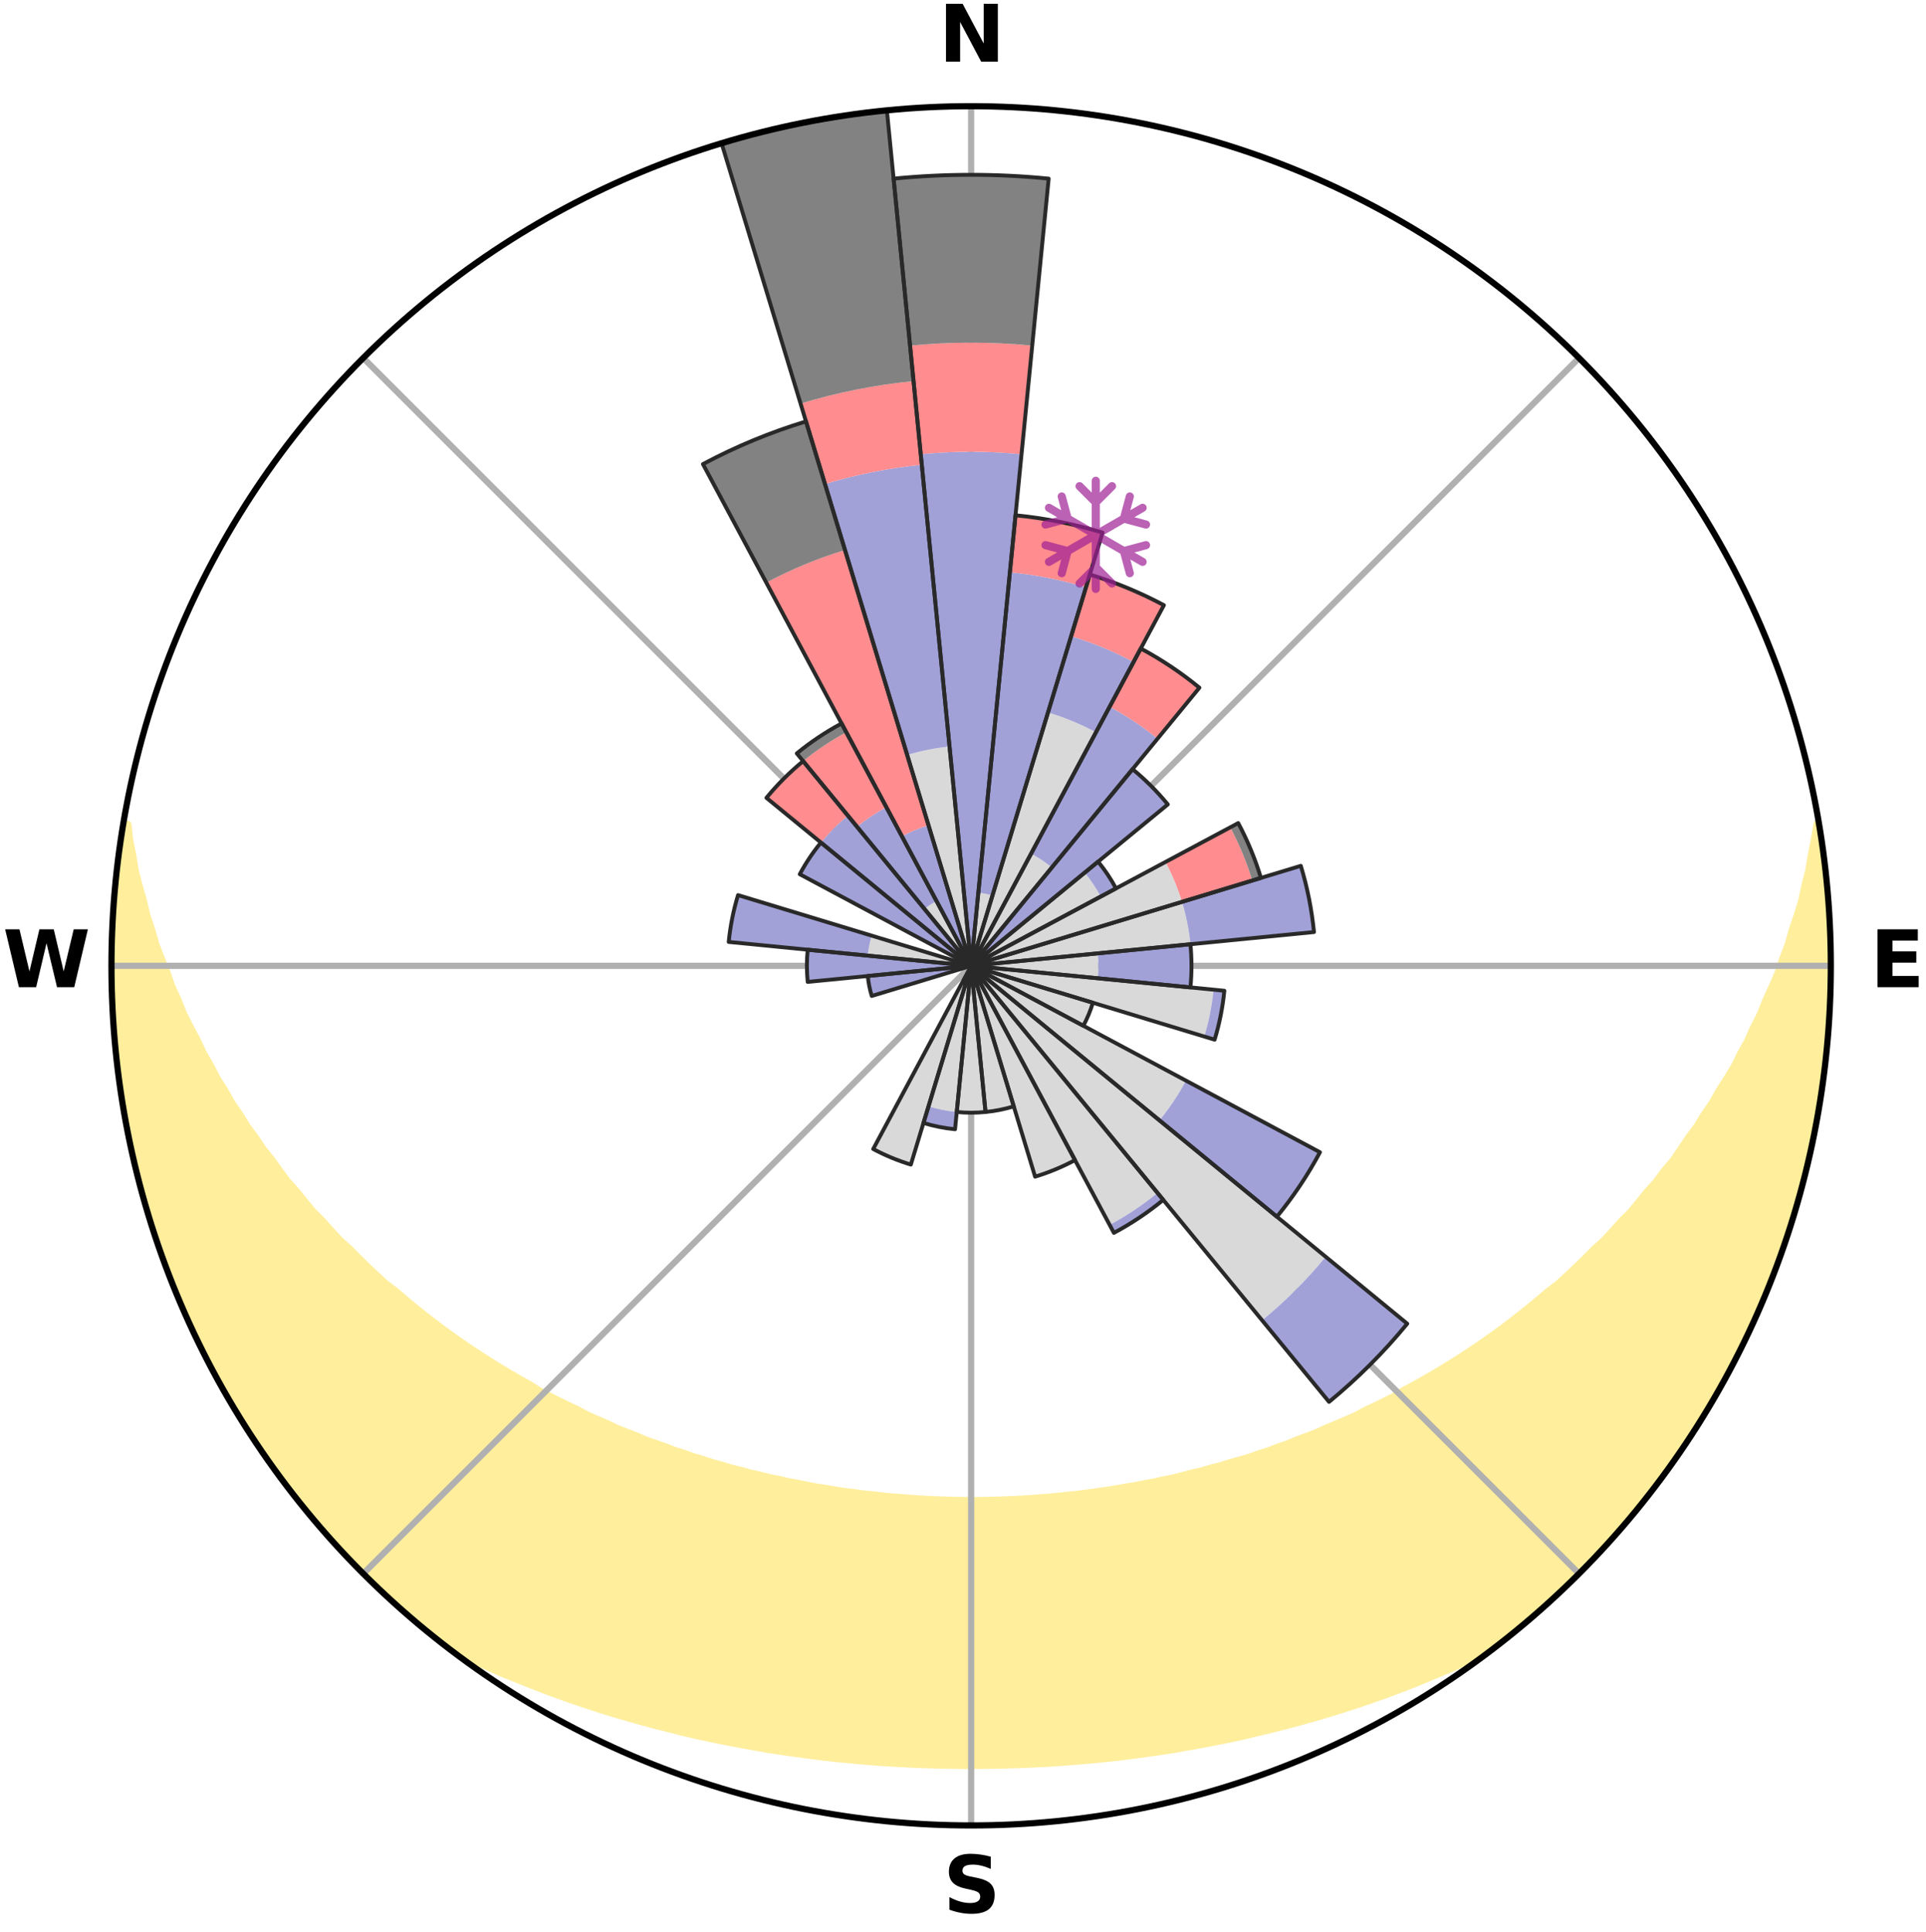 <?xml version="1.0" encoding="utf-8" standalone="no"?>
<!DOCTYPE svg PUBLIC "-//W3C//DTD SVG 1.1//EN"
  "http://www.w3.org/Graphics/SVG/1.1/DTD/svg11.dtd">
<svg xmlns:xlink="http://www.w3.org/1999/xlink" width="248.41pt" height="249.158pt" viewBox="0 0 248.41 249.158" xmlns="http://www.w3.org/2000/svg" version="1.1">
 <title>Ski Rose for Vihti Ski Center</title>
 <defs>
  <style type="text/css">*{stroke-linejoin: round; stroke-linecap: butt}</style>
 </defs>
 <g id="figure_1">
  <g id="patch_1">
   <path d="M 0 249.158 
L 248.41 249.158 
L 248.41 0 
L 0 0 
z
" style="fill: #ffffff"/>
  </g>
  <g id="axes_1">
   <g id="patch_2">
    <path d="M 236.135 124.579 
C 236.135 110.018 233.267 95.599 227.695 82.147 
C 222.122 68.695 213.955 56.471 203.659 46.175 
C 193.363 35.879 181.139 27.711 167.687 22.139 
C 154.235 16.567 139.815 13.699 125.255 13.699 
C 110.694 13.699 96.275 16.567 82.823 22.139 
C 69.371 27.711 57.147 35.879 46.851 46.175 
C 36.555 56.471 28.387 68.695 22.815 82.147 
C 17.243 95.599 14.375 110.018 14.375 124.579 
C 14.375 139.14 17.243 153.559 22.815 167.011 
C 28.387 180.463 36.555 192.687 46.851 202.983 
C 57.147 213.279 69.371 221.447 82.823 227.019 
C 96.275 232.591 110.694 235.459 125.255 235.459 
C 139.815 235.459 154.235 232.591 167.687 227.019 
C 181.139 221.447 193.363 213.279 203.659 202.983 
C 213.955 192.687 222.122 180.463 227.695 167.011 
C 233.267 153.559 236.135 139.14 236.135 124.579 
M 125.255 124.579 
C 125.255 124.579 125.255 124.579 125.255 124.579 
C 125.255 124.579 125.255 124.579 125.255 124.579 
C 125.255 124.579 125.255 124.579 125.255 124.579 
C 125.255 124.579 125.255 124.579 125.255 124.579 
C 125.255 124.579 125.255 124.579 125.255 124.579 
C 125.255 124.579 125.255 124.579 125.255 124.579 
C 125.255 124.579 125.255 124.579 125.255 124.579 
C 125.255 124.579 125.255 124.579 125.255 124.579 
C 125.255 124.579 125.255 124.579 125.255 124.579 
C 125.255 124.579 125.255 124.579 125.255 124.579 
C 125.255 124.579 125.255 124.579 125.255 124.579 
C 125.255 124.579 125.255 124.579 125.255 124.579 
C 125.255 124.579 125.255 124.579 125.255 124.579 
C 125.255 124.579 125.255 124.579 125.255 124.579 
C 125.255 124.579 125.255 124.579 125.255 124.579 
C 125.255 124.579 125.255 124.579 125.255 124.579 
z
" style="fill: #ffffff"/>
   </g>
   <g id="PolyCollection_1">
    <defs>
     <path id="m424f8d3045" d="M 234.511 -142.862 
L 234.386 -142.841 
L 234.051 -140.839 
L 233.655 -138.85 
L 233.341 -136.894 
L 232.839 -134.938 
L 232.433 -133.014 
L 231.841 -131.098 
L 231.207 -129.205 
L 230.681 -127.34 
L 229.972 -125.493 
L 229.376 -123.67 
L 228.597 -121.873 
L 227.786 -120.102 
L 227.094 -118.35 
L 226.222 -116.633 
L 225.47 -114.929 
L 224.541 -113.267 
L 223.734 -111.614 
L 222.753 -110.008 
L 221.748 -108.432 
L 220.865 -106.859 
L 219.814 -105.341 
L 218.885 -103.822 
L 217.791 -102.363 
L 216.82 -100.899 
L 215.829 -99.461 
L 214.678 -98.091 
L 213.649 -96.709 
L 212.465 -95.399 
L 211.402 -94.073 
L 210.323 -92.774 
L 209.096 -91.553 
L 207.987 -90.31 
L 206.864 -89.094 
L 205.602 -87.963 
L 204.454 -86.803 
L 203.295 -85.67 
L 202.124 -84.563 
L 200.943 -83.484 
L 199.637 -82.496 
L 198.438 -81.471 
L 197.232 -80.472 
L 196.017 -79.499 
L 194.795 -78.551 
L 193.567 -77.63 
L 192.332 -76.733 
L 191.092 -75.862 
L 189.847 -75.016 
L 188.598 -74.194 
L 187.345 -73.396 
L 186.089 -72.622 
L 184.83 -71.871 
L 183.569 -71.144 
L 182.307 -70.439 
L 181.043 -69.757 
L 179.852 -69.02 
L 178.584 -68.382 
L 177.316 -67.764 
L 176.048 -67.168 
L 174.845 -66.517 
L 173.576 -65.961 
L 172.308 -65.425 
L 171.042 -64.908 
L 169.831 -64.338 
L 168.566 -63.859 
L 167.304 -63.398 
L 166.09 -62.885 
L 164.83 -62.459 
L 163.614 -61.983 
L 162.357 -61.591 
L 161.141 -61.151 
L 159.888 -60.793 
L 158.639 -60.449 
L 157.423 -60.06 
L 156.178 -59.746 
L 154.963 -59.39 
L 153.723 -59.106 
L 152.509 -58.782 
L 151.294 -58.474 
L 150.061 -58.232 
L 148.848 -57.955 
L 147.619 -57.739 
L 146.407 -57.492 
L 145.184 -57.301 
L 143.973 -57.082 
L 142.763 -56.879 
L 141.545 -56.724 
L 140.337 -56.549 
L 139.129 -56.387 
L 137.916 -56.268 
L 136.709 -56.133 
L 135.502 -56.013 
L 134.293 -55.927 
L 133.087 -55.833 
L 131.882 -55.753 
L 130.676 -55.699 
L 129.471 -55.645 
L 128.266 -55.605 
L 127.062 -55.582 
L 125.857 -55.567 
L 124.653 -55.567 
L 123.448 -55.585 
L 122.244 -55.611 
L 121.039 -55.654 
L 119.835 -55.71 
L 118.629 -55.768 
L 117.424 -55.85 
L 116.219 -55.946 
L 115.011 -56.036 
L 113.805 -56.158 
L 112.599 -56.295 
L 111.387 -56.418 
L 110.18 -56.581 
L 108.965 -56.726 
L 107.756 -56.917 
L 106.547 -57.122 
L 105.327 -57.303 
L 104.117 -57.537 
L 102.906 -57.786 
L 101.68 -58.005 
L 100.468 -58.284 
L 99.237 -58.528 
L 98.024 -58.838 
L 96.788 -59.109 
L 95.574 -59.45 
L 94.333 -59.75 
L 93.118 -60.124 
L 91.873 -60.453 
L 90.658 -60.86 
L 89.408 -61.221 
L 88.194 -61.662 
L 86.94 -62.055 
L 85.727 -62.532 
L 84.47 -62.96 
L 83.21 -63.404 
L 81.999 -63.936 
L 80.737 -64.417 
L 79.473 -64.915 
L 78.266 -65.506 
L 77.001 -66.043 
L 75.735 -66.599 
L 74.535 -67.251 
L 73.27 -67.848 
L 72.005 -68.466 
L 70.741 -69.105 
L 69.476 -69.766 
L 68.292 -70.524 
L 67.033 -71.229 
L 65.775 -71.956 
L 64.52 -72.707 
L 63.267 -73.481 
L 62.018 -74.278 
L 60.772 -75.1 
L 59.531 -75.946 
L 58.294 -76.817 
L 57.063 -77.712 
L 55.838 -78.633 
L 54.62 -79.58 
L 53.409 -80.552 
L 52.205 -81.55 
L 51.01 -82.574 
L 49.708 -83.561 
L 48.53 -84.639 
L 47.363 -85.744 
L 46.207 -86.875 
L 45.063 -88.033 
L 43.804 -89.163 
L 42.685 -90.377 
L 41.579 -91.618 
L 40.356 -92.837 
L 39.279 -94.134 
L 38.22 -95.457 
L 37.04 -96.765 
L 36.014 -98.145 
L 35.007 -99.551 
L 33.878 -100.947 
L 32.91 -102.409 
L 31.819 -103.865 
L 30.894 -105.381 
L 29.845 -106.896 
L 28.966 -108.466 
L 27.963 -110.039 
L 27.133 -111.661 
L 26.181 -113.291 
L 25.404 -114.964 
L 24.506 -116.65 
L 23.636 -118.364 
L 22.946 -120.112 
L 22.137 -121.879 
L 21.509 -123.674 
L 20.766 -125.491 
L 20.058 -127.334 
L 19.534 -129.195 
L 18.901 -131.084 
L 18.452 -132.985 
L 17.901 -134.916 
L 17.398 -136.868 
L 17.081 -138.82 
L 16.68 -140.806 
L 16.465 -142.784 
L 15.907 -142.878 
L 15.907 -142.878 
L 15.669 -140.957 
L 15.34 -139.05 
L 15.109 -137.129 
L 14.972 -135.198 
L 14.743 -133.277 
L 14.674 -131.343 
L 14.511 -129.414 
L 14.447 -127.481 
L 14.478 -125.546 
L 14.416 -123.612 
L 14.514 -121.679 
L 14.519 -119.744 
L 14.619 -117.812 
L 14.816 -115.887 
L 14.92 -113.955 
L 15.116 -112.03 
L 15.41 -110.118 
L 15.613 -108.193 
L 15.904 -106.28 
L 16.294 -104.384 
L 16.716 -102.497 
L 17.048 -100.59 
L 17.463 -98.701 
L 17.979 -96.836 
L 18.409 -94.948 
L 18.988 -93.101 
L 19.526 -91.243 
L 20.166 -89.417 
L 20.836 -87.602 
L 21.425 -85.759 
L 22.157 -83.968 
L 22.846 -82.16 
L 23.637 -80.394 
L 24.385 -78.61 
L 25.235 -76.872 
L 26.114 -75.149 
L 26.922 -73.39 
L 27.888 -71.713 
L 28.757 -69.983 
L 29.752 -68.324 
L 30.801 -66.698 
L 31.76 -65.016 
L 32.864 -63.427 
L 33.884 -61.782 
L 35.044 -60.232 
L 36.149 -58.644 
L 37.339 -57.119 
L 38.504 -55.575 
L 39.749 -54.094 
L 40.946 -52.573 
L 42.235 -51.129 
L 43.562 -49.721 
L 44.847 -48.274 
L 46.17 -46.863 
L 47.558 -45.514 
L 48.932 -44.152 
L 50.366 -42.852 
L 51.789 -41.541 
L 53.253 -40.276 
L 54.733 -39.029 
L 56.232 -37.806 
L 57.787 -36.654 
L 59.542 -35.773 
L 61.302 -34.921 
L 63.075 -34.106 
L 64.851 -33.319 
L 66.656 -32.598 
L 68.447 -31.878 
L 70.24 -31.182 
L 72.039 -30.52 
L 73.837 -29.88 
L 75.642 -29.273 
L 77.445 -28.687 
L 79.252 -28.133 
L 81.058 -27.598 
L 82.867 -27.094 
L 84.674 -26.608 
L 86.484 -26.153 
L 88.283 -25.693 
L 90.091 -25.278 
L 91.901 -24.894 
L 93.708 -24.524 
L 95.517 -24.184 
L 97.323 -23.859 
L 99.124 -23.54 
L 100.932 -23.266 
L 102.736 -23.005 
L 104.542 -22.772 
L 106.344 -22.543 
L 108.147 -22.344 
L 109.95 -22.174 
L 111.751 -22.01 
L 113.553 -21.872 
L 115.355 -21.763 
L 117.155 -21.665 
L 118.955 -21.585 
L 120.756 -21.535 
L 122.556 -21.497 
L 124.355 -21.481 
L 126.155 -21.482 
L 127.954 -21.499 
L 129.754 -21.531 
L 131.554 -21.589 
L 133.354 -21.669 
L 135.155 -21.758 
L 136.956 -21.876 
L 138.757 -22.019 
L 140.56 -22.169 
L 142.363 -22.347 
L 144.167 -22.537 
L 145.969 -22.766 
L 147.773 -23.007 
L 149.58 -23.259 
L 151.385 -23.542 
L 153.187 -23.861 
L 154.995 -24.178 
L 156.801 -24.526 
L 158.611 -24.887 
L 160.419 -25.28 
L 162.218 -25.715 
L 164.029 -26.146 
L 165.835 -26.609 
L 167.645 -27.087 
L 169.452 -27.598 
L 171.261 -28.126 
L 173.065 -28.687 
L 174.871 -29.267 
L 176.672 -29.88 
L 178.475 -30.513 
L 180.27 -31.181 
L 182.066 -31.871 
L 183.854 -32.597 
L 185.64 -33.347 
L 187.439 -34.1 
L 189.208 -34.92 
L 190.972 -35.767 
L 192.723 -36.653 
L 194.278 -37.805 
L 195.772 -39.035 
L 197.265 -40.266 
L 198.712 -41.551 
L 200.157 -42.838 
L 201.548 -44.183 
L 202.964 -45.502 
L 204.307 -46.895 
L 205.675 -48.263 
L 207.002 -49.672 
L 208.23 -51.169 
L 209.567 -52.57 
L 210.794 -54.066 
L 211.979 -55.595 
L 213.204 -57.093 
L 214.34 -58.659 
L 215.494 -60.212 
L 216.565 -61.823 
L 217.692 -63.396 
L 218.742 -65.021 
L 219.715 -66.694 
L 220.784 -68.308 
L 221.69 -70.019 
L 222.69 -71.676 
L 223.527 -73.422 
L 224.432 -75.131 
L 225.329 -76.846 
L 226.064 -78.638 
L 226.87 -80.395 
L 227.662 -82.161 
L 228.403 -83.948 
L 229.11 -85.749 
L 229.684 -87.599 
L 230.323 -89.424 
L 230.929 -91.26 
L 231.502 -93.107 
L 232.047 -94.963 
L 232.551 -96.83 
L 233.022 -98.706 
L 233.459 -100.591 
L 233.862 -102.483 
L 234.23 -104.382 
L 234.563 -106.287 
L 234.863 -108.198 
L 235.124 -110.114 
L 235.355 -112.035 
L 235.552 -113.959 
L 235.714 -115.886 
L 235.835 -117.816 
L 235.928 -119.747 
L 235.988 -121.679 
L 236.013 -123.612 
L 236.123 -125.547 
L 236.08 -127.481 
L 236.004 -129.414 
L 235.893 -131.346 
L 235.74 -133.274 
L 235.562 -135.2 
L 235.351 -137.123 
L 235.107 -139.041 
L 234.821 -140.954 
L 234.511 -142.862 
z
" style="stroke: #ffee9c"/>
    </defs>
    <g clip-path="url(#pdec7b5c74b)">
     <use xlink:href="#m424f8d3045" x="0" y="249.158" style="fill: #ffee9c; stroke: #ffee9c"/>
    </g>
   </g>
   <g id="matplotlib.axis_1">
    <g id="xtick_1">
     <g id="line2d_1">
      <path d="M 125.255 124.579 
L 125.255 13.699 
" clip-path="url(#pdec7b5c74b)" style="fill: none; stroke: #b0b0b0; stroke-width: 0.8; stroke-linecap: square"/>
     </g>
     <g id="text_1">
      <!-- N -->
      <g transform="translate(121.07 7.958) scale(0.1 -0.1)">
       <defs>
        <path id="DejaVuSans-Bold-4e" d="M 588 4666 
L 1931 4666 
L 3628 1466 
L 3628 4666 
L 4769 4666 
L 4769 0 
L 3425 0 
L 1728 3200 
L 1728 0 
L 588 0 
L 588 4666 
z
" transform="scale(0.016)"/>
       </defs>
       <use xlink:href="#DejaVuSans-Bold-4e"/>
      </g>
     </g>
    </g>
    <g id="xtick_2">
     <g id="line2d_2">
      <path d="M 125.255 124.579 
L 203.659 46.175 
" clip-path="url(#pdec7b5c74b)" style="fill: none; stroke: #b0b0b0; stroke-width: 0.8; stroke-linecap: square"/>
     </g>
    </g>
    <g id="xtick_3">
     <g id="line2d_3">
      <path d="M 125.255 124.579 
L 236.135 124.579 
" clip-path="url(#pdec7b5c74b)" style="fill: none; stroke: #b0b0b0; stroke-width: 0.8; stroke-linecap: square"/>
     </g>
     <g id="text_2">
      <!-- E -->
      <g transform="translate(241.219 127.338) scale(0.1 -0.1)">
       <defs>
        <path id="DejaVuSans-Bold-45" d="M 588 4666 
L 3834 4666 
L 3834 3756 
L 1791 3756 
L 1791 2888 
L 3713 2888 
L 3713 1978 
L 1791 1978 
L 1791 909 
L 3903 909 
L 3903 0 
L 588 0 
L 588 4666 
z
" transform="scale(0.016)"/>
       </defs>
       <use xlink:href="#DejaVuSans-Bold-45"/>
      </g>
     </g>
    </g>
    <g id="xtick_4">
     <g id="line2d_4">
      <path d="M 125.255 124.579 
L 203.659 202.983 
" clip-path="url(#pdec7b5c74b)" style="fill: none; stroke: #b0b0b0; stroke-width: 0.8; stroke-linecap: square"/>
     </g>
    </g>
    <g id="xtick_5">
     <g id="line2d_5">
      <path d="M 125.255 124.579 
L 125.255 235.459 
" clip-path="url(#pdec7b5c74b)" style="fill: none; stroke: #b0b0b0; stroke-width: 0.8; stroke-linecap: square"/>
     </g>
     <g id="text_3">
      <!-- S -->
      <g transform="translate(121.654 246.718) scale(0.1 -0.1)">
       <defs>
        <path id="DejaVuSans-Bold-53" d="M 3834 4519 
L 3834 3531 
Q 3450 3703 3084 3790 
Q 2719 3878 2394 3878 
Q 1963 3878 1756 3759 
Q 1550 3641 1550 3391 
Q 1550 3203 1689 3098 
Q 1828 2994 2194 2919 
L 2706 2816 
Q 3484 2659 3812 2340 
Q 4141 2022 4141 1434 
Q 4141 663 3683 286 
Q 3225 -91 2284 -91 
Q 1841 -91 1394 -6 
Q 947 78 500 244 
L 500 1259 
Q 947 1022 1364 901 
Q 1781 781 2169 781 
Q 2563 781 2772 912 
Q 2981 1044 2981 1288 
Q 2981 1506 2839 1625 
Q 2697 1744 2272 1838 
L 1806 1941 
Q 1106 2091 782 2419 
Q 459 2747 459 3303 
Q 459 4000 909 4375 
Q 1359 4750 2203 4750 
Q 2588 4750 2994 4692 
Q 3400 4634 3834 4519 
z
" transform="scale(0.016)"/>
       </defs>
       <use xlink:href="#DejaVuSans-Bold-53"/>
      </g>
     </g>
    </g>
    <g id="xtick_6">
     <g id="line2d_6">
      <path d="M 125.255 124.579 
L 46.851 202.983 
" clip-path="url(#pdec7b5c74b)" style="fill: none; stroke: #b0b0b0; stroke-width: 0.8; stroke-linecap: square"/>
     </g>
    </g>
    <g id="xtick_7">
     <g id="line2d_7">
      <path d="M 125.255 124.579 
L 14.375 124.579 
" clip-path="url(#pdec7b5c74b)" style="fill: none; stroke: #b0b0b0; stroke-width: 0.8; stroke-linecap: square"/>
     </g>
     <g id="text_4">
      <!-- W -->
      <g transform="translate(0.36 127.338) scale(0.1 -0.1)">
       <defs>
        <path id="DejaVuSans-Bold-57" d="M 191 4666 
L 1344 4666 
L 2150 1275 
L 2950 4666 
L 4109 4666 
L 4909 1275 
L 5716 4666 
L 6859 4666 
L 5759 0 
L 4372 0 
L 3525 3547 
L 2688 0 
L 1300 0 
L 191 4666 
z
" transform="scale(0.016)"/>
       </defs>
       <use xlink:href="#DejaVuSans-Bold-57"/>
      </g>
     </g>
    </g>
    <g id="xtick_8">
     <g id="line2d_8">
      <path d="M 125.255 124.579 
L 46.851 46.175 
" clip-path="url(#pdec7b5c74b)" style="fill: none; stroke: #b0b0b0; stroke-width: 0.8; stroke-linecap: square"/>
     </g>
    </g>
   </g>
   <g id="matplotlib.axis_2"/>
   <g id="patch_3">
    <path d="M 125.255 124.579 
C 125.255 124.579 125.255 124.579 125.255 124.579 
C 125.255 124.579 125.255 124.579 125.255 124.579 
L 125.255 124.579 
C 125.255 124.579 125.255 124.579 125.255 124.579 
C 125.255 124.579 125.255 124.579 125.255 124.579 
z
" clip-path="url(#pdec7b5c74b)" style="fill: #d9d9d9"/>
   </g>
   <g id="patch_4">
    <path d="M 125.255 124.579 
C 125.255 124.579 125.255 124.579 125.255 124.579 
C 125.255 124.579 125.255 124.579 125.255 124.579 
L 128.005 115.514 
C 127.708 115.424 127.407 115.348 127.103 115.288 
C 126.799 115.227 126.492 115.182 126.183 115.152 
z
" clip-path="url(#pdec7b5c74b)" style="fill: #d9d9d9"/>
   </g>
   <g id="patch_5">
    <path d="M 125.255 124.579 
C 125.255 124.579 125.255 124.579 125.255 124.579 
C 125.255 124.579 125.255 124.579 125.255 124.579 
L 141.356 94.456 
C 140.37 93.929 139.359 93.451 138.326 93.023 
C 137.293 92.595 136.24 92.219 135.17 91.894 
z
" clip-path="url(#pdec7b5c74b)" style="fill: #d9d9d9"/>
   </g>
   <g id="patch_6">
    <path d="M 125.255 124.579 
C 125.255 124.579 125.255 124.579 125.255 124.579 
C 125.255 124.579 125.255 124.579 125.255 124.579 
L 135.664 111.896 
C 135.249 111.555 134.817 111.235 134.371 110.936 
C 133.924 110.638 133.463 110.362 132.989 110.109 
z
" clip-path="url(#pdec7b5c74b)" style="fill: #d9d9d9"/>
   </g>
   <g id="patch_7">
    <path d="M 125.255 124.579 
C 125.255 124.579 125.255 124.579 125.255 124.579 
C 125.255 124.579 125.255 124.579 125.255 124.579 
L 125.255 124.579 
C 125.255 124.579 125.255 124.579 125.255 124.579 
C 125.255 124.579 125.255 124.579 125.255 124.579 
z
" clip-path="url(#pdec7b5c74b)" style="fill: #d9d9d9"/>
   </g>
   <g id="patch_8">
    <path d="M 125.255 124.579 
C 125.255 124.579 125.255 124.579 125.255 124.579 
C 125.255 124.579 125.255 124.579 125.255 124.579 
L 141.964 115.648 
C 141.672 115.101 141.353 114.569 141.008 114.053 
C 140.664 113.537 140.294 113.039 139.9 112.56 
z
" clip-path="url(#pdec7b5c74b)" style="fill: #d9d9d9"/>
   </g>
   <g id="patch_9">
    <path d="M 125.255 124.579 
C 125.255 124.579 125.255 124.579 125.255 124.579 
C 125.255 124.579 125.255 124.579 125.255 124.579 
L 152.45 116.329 
C 152.18 115.439 151.867 114.563 151.511 113.703 
C 151.155 112.844 150.757 112.003 150.318 111.182 
z
" clip-path="url(#pdec7b5c74b)" style="fill: #d9d9d9"/>
   </g>
   <g id="patch_10">
    <path d="M 125.255 124.579 
C 125.255 124.579 125.255 124.579 125.255 124.579 
C 125.255 124.579 125.255 124.579 125.255 124.579 
L 153.537 121.793 
C 153.446 120.868 153.31 119.947 153.128 119.035 
C 152.947 118.122 152.72 117.22 152.45 116.329 
z
" clip-path="url(#pdec7b5c74b)" style="fill: #d9d9d9"/>
   </g>
   <g id="patch_11">
    <path d="M 125.255 124.579 
C 125.255 124.579 125.255 124.579 125.255 124.579 
C 125.255 124.579 125.255 124.579 125.255 124.579 
L 141.584 126.187 
C 141.636 125.653 141.663 125.116 141.663 124.579 
C 141.663 124.042 141.636 123.505 141.584 122.971 
z
" clip-path="url(#pdec7b5c74b)" style="fill: #d9d9d9"/>
   </g>
   <g id="patch_12">
    <path d="M 125.255 124.579 
C 125.255 124.579 125.255 124.579 125.255 124.579 
C 125.255 124.579 125.255 124.579 125.255 124.579 
L 155.321 133.699 
C 155.619 132.715 155.869 131.717 156.07 130.709 
C 156.271 129.7 156.422 128.682 156.522 127.659 
z
" clip-path="url(#pdec7b5c74b)" style="fill: #d9d9d9"/>
   </g>
   <g id="patch_13">
    <path d="M 125.255 124.579 
C 125.255 124.579 125.255 124.579 125.255 124.579 
C 125.255 124.579 125.255 124.579 125.255 124.579 
L 139.725 132.314 
C 139.979 131.84 140.208 131.354 140.414 130.858 
C 140.619 130.362 140.8 129.856 140.956 129.342 
z
" clip-path="url(#pdec7b5c74b)" style="fill: #d9d9d9"/>
   </g>
   <g id="patch_14">
    <path d="M 125.255 124.579 
C 125.255 124.579 125.255 124.579 125.255 124.579 
C 125.255 124.579 125.255 124.579 125.255 124.579 
L 149.542 144.511 
C 150.194 143.716 150.807 142.889 151.379 142.034 
C 151.95 141.179 152.479 140.297 152.964 139.39 
z
" clip-path="url(#pdec7b5c74b)" style="fill: #d9d9d9"/>
   </g>
   <g id="patch_15">
    <path d="M 125.255 124.579 
C 125.255 124.579 125.255 124.579 125.255 124.579 
C 125.255 124.579 125.255 124.579 125.255 124.579 
L 162.785 170.31 
C 164.282 169.082 165.718 167.78 167.087 166.411 
C 168.456 165.042 169.757 163.606 170.986 162.11 
z
" clip-path="url(#pdec7b5c74b)" style="fill: #d9d9d9"/>
   </g>
   <g id="patch_16">
    <path d="M 125.255 124.579 
C 125.255 124.579 125.255 124.579 125.255 124.579 
C 125.255 124.579 125.255 124.579 125.255 124.579 
L 143.117 157.997 
C 144.211 157.413 145.276 156.775 146.307 156.086 
C 147.338 155.396 148.335 154.657 149.294 153.87 
z
" clip-path="url(#pdec7b5c74b)" style="fill: #d9d9d9"/>
   </g>
   <g id="patch_17">
    <path d="M 125.255 124.579 
C 125.255 124.579 125.255 124.579 125.255 124.579 
C 125.255 124.579 125.255 124.579 125.255 124.579 
L 133.505 151.775 
C 134.395 151.505 135.271 151.191 136.13 150.835 
C 136.99 150.479 137.831 150.081 138.652 149.643 
z
" clip-path="url(#pdec7b5c74b)" style="fill: #d9d9d9"/>
   </g>
   <g id="patch_18">
    <path d="M 125.255 124.579 
C 125.255 124.579 125.255 124.579 125.255 124.579 
C 125.255 124.579 125.255 124.579 125.255 124.579 
L 127.112 143.434 
C 127.729 143.373 128.343 143.282 128.951 143.161 
C 129.559 143.04 130.161 142.889 130.755 142.709 
z
" clip-path="url(#pdec7b5c74b)" style="fill: #d9d9d9"/>
   </g>
   <g id="patch_19">
    <path d="M 125.255 124.579 
C 125.255 124.579 125.255 124.579 125.255 124.579 
C 125.255 124.579 125.255 124.579 125.255 124.579 
L 123.398 143.434 
C 124.015 143.495 124.635 143.525 125.255 143.525 
C 125.875 143.525 126.495 143.495 127.112 143.434 
z
" clip-path="url(#pdec7b5c74b)" style="fill: #d9d9d9"/>
   </g>
   <g id="patch_20">
    <path d="M 125.255 124.579 
C 125.255 124.579 125.255 124.579 125.255 124.579 
C 125.255 124.579 125.255 124.579 125.255 124.579 
L 119.755 142.709 
C 120.348 142.889 120.95 143.04 121.559 143.161 
C 122.167 143.282 122.781 143.373 123.398 143.434 
z
" clip-path="url(#pdec7b5c74b)" style="fill: #d9d9d9"/>
   </g>
   <g id="patch_21">
    <path d="M 125.255 124.579 
C 125.255 124.579 125.255 124.579 125.255 124.579 
C 125.255 124.579 125.255 124.579 125.255 124.579 
L 112.624 148.209 
C 113.398 148.623 114.191 148.998 115.001 149.334 
C 115.811 149.669 116.638 149.965 117.477 150.219 
z
" clip-path="url(#pdec7b5c74b)" style="fill: #d9d9d9"/>
   </g>
   <g id="patch_22">
    <path d="M 125.255 124.579 
C 125.255 124.579 125.255 124.579 125.255 124.579 
C 125.255 124.579 125.255 124.579 125.255 124.579 
L 125.255 124.579 
C 125.255 124.579 125.255 124.579 125.255 124.579 
C 125.255 124.579 125.255 124.579 125.255 124.579 
z
" clip-path="url(#pdec7b5c74b)" style="fill: #d9d9d9"/>
   </g>
   <g id="patch_23">
    <path d="M 125.255 124.579 
C 125.255 124.579 125.255 124.579 125.255 124.579 
C 125.255 124.579 125.255 124.579 125.255 124.579 
L 125.255 124.579 
C 125.255 124.579 125.255 124.579 125.255 124.579 
C 125.255 124.579 125.255 124.579 125.255 124.579 
z
" clip-path="url(#pdec7b5c74b)" style="fill: #d9d9d9"/>
   </g>
   <g id="patch_24">
    <path d="M 125.255 124.579 
C 125.255 124.579 125.255 124.579 125.255 124.579 
C 125.255 124.579 125.255 124.579 125.255 124.579 
L 125.255 124.579 
C 125.255 124.579 125.255 124.579 125.255 124.579 
C 125.255 124.579 125.255 124.579 125.255 124.579 
z
" clip-path="url(#pdec7b5c74b)" style="fill: #d9d9d9"/>
   </g>
   <g id="patch_25">
    <path d="M 125.255 124.579 
C 125.255 124.579 125.255 124.579 125.255 124.579 
C 125.255 124.579 125.255 124.579 125.255 124.579 
L 125.255 124.579 
C 125.255 124.579 125.255 124.579 125.255 124.579 
C 125.255 124.579 125.255 124.579 125.255 124.579 
z
" clip-path="url(#pdec7b5c74b)" style="fill: #d9d9d9"/>
   </g>
   <g id="patch_26">
    <path d="M 125.255 124.579 
C 125.255 124.579 125.255 124.579 125.255 124.579 
C 125.255 124.579 125.255 124.579 125.255 124.579 
L 125.255 124.579 
C 125.255 124.579 125.255 124.579 125.255 124.579 
C 125.255 124.579 125.255 124.579 125.255 124.579 
z
" clip-path="url(#pdec7b5c74b)" style="fill: #d9d9d9"/>
   </g>
   <g id="patch_27">
    <path d="M 125.255 124.579 
C 125.255 124.579 125.255 124.579 125.255 124.579 
C 125.255 124.579 125.255 124.579 125.255 124.579 
L 125.255 124.579 
C 125.255 124.579 125.255 124.579 125.255 124.579 
C 125.255 124.579 125.255 124.579 125.255 124.579 
z
" clip-path="url(#pdec7b5c74b)" style="fill: #d9d9d9"/>
   </g>
   <g id="patch_28">
    <path d="M 125.255 124.579 
C 125.255 124.579 125.255 124.579 125.255 124.579 
C 125.255 124.579 125.255 124.579 125.255 124.579 
L 112.435 120.69 
C 112.307 121.11 112.201 121.535 112.115 121.965 
C 112.03 122.396 111.965 122.83 111.922 123.266 
z
" clip-path="url(#pdec7b5c74b)" style="fill: #d9d9d9"/>
   </g>
   <g id="patch_29">
    <path d="M 125.255 124.579 
C 125.255 124.579 125.255 124.579 125.255 124.579 
C 125.255 124.579 125.255 124.579 125.255 124.579 
L 125.255 124.579 
C 125.255 124.579 125.255 124.579 125.255 124.579 
C 125.255 124.579 125.255 124.579 125.255 124.579 
z
" clip-path="url(#pdec7b5c74b)" style="fill: #d9d9d9"/>
   </g>
   <g id="patch_30">
    <path d="M 125.255 124.579 
C 125.255 124.579 125.255 124.579 125.255 124.579 
C 125.255 124.579 125.255 124.579 125.255 124.579 
L 125.255 124.579 
C 125.255 124.579 125.255 124.579 125.255 124.579 
C 125.255 124.579 125.255 124.579 125.255 124.579 
z
" clip-path="url(#pdec7b5c74b)" style="fill: #d9d9d9"/>
   </g>
   <g id="patch_31">
    <path d="M 125.255 124.579 
C 125.255 124.579 125.255 124.579 125.255 124.579 
C 125.255 124.579 125.255 124.579 125.255 124.579 
L 125.255 124.579 
C 125.255 124.579 125.255 124.579 125.255 124.579 
C 125.255 124.579 125.255 124.579 125.255 124.579 
z
" clip-path="url(#pdec7b5c74b)" style="fill: #d9d9d9"/>
   </g>
   <g id="patch_32">
    <path d="M 125.255 124.579 
C 125.255 124.579 125.255 124.579 125.255 124.579 
C 125.255 124.579 125.255 124.579 125.255 124.579 
L 120.789 116.225 
C 120.516 116.371 120.25 116.53 119.992 116.702 
C 119.734 116.875 119.485 117.06 119.245 117.256 
z
" clip-path="url(#pdec7b5c74b)" style="fill: #d9d9d9"/>
   </g>
   <g id="patch_33">
    <path d="M 125.255 124.579 
C 125.255 124.579 125.255 124.579 125.255 124.579 
C 125.255 124.579 125.255 124.579 125.255 124.579 
L 125.255 124.579 
C 125.255 124.579 125.255 124.579 125.255 124.579 
C 125.255 124.579 125.255 124.579 125.255 124.579 
z
" clip-path="url(#pdec7b5c74b)" style="fill: #d9d9d9"/>
   </g>
   <g id="patch_34">
    <path d="M 125.255 124.579 
C 125.255 124.579 125.255 124.579 125.255 124.579 
C 125.255 124.579 125.255 124.579 125.255 124.579 
L 122.469 96.297 
C 121.544 96.388 120.623 96.524 119.711 96.706 
C 118.798 96.887 117.895 97.113 117.005 97.383 
z
" clip-path="url(#pdec7b5c74b)" style="fill: #d9d9d9"/>
   </g>
   <g id="patch_35">
    <path d="M 125.255 124.579 
C 125.255 124.579 125.255 124.579 125.255 124.579 
C 125.255 124.579 125.255 124.579 125.255 124.579 
L 131.755 58.587 
C 129.595 58.374 127.425 58.267 125.255 58.267 
C 123.084 58.267 120.915 58.374 118.755 58.587 
z
" clip-path="url(#pdec7b5c74b)" style="fill: #a1a1d8"/>
   </g>
   <g id="patch_36">
    <path d="M 126.183 115.152 
C 126.492 115.182 126.799 115.227 127.103 115.288 
C 127.407 115.348 127.708 115.424 128.005 115.514 
L 140.064 75.761 
C 138.466 75.277 136.845 74.871 135.207 74.545 
C 133.57 74.219 131.917 73.974 130.255 73.81 
z
" clip-path="url(#pdec7b5c74b)" style="fill: #a1a1d8"/>
   </g>
   <g id="patch_37">
    <path d="M 135.17 91.894 
C 136.24 92.219 137.293 92.595 138.326 93.023 
C 139.359 93.451 140.37 93.929 141.356 94.456 
L 146.2 85.393 
C 144.918 84.707 143.602 84.085 142.259 83.528 
C 140.915 82.972 139.545 82.482 138.153 82.059 
z
" clip-path="url(#pdec7b5c74b)" style="fill: #a1a1d8"/>
   </g>
   <g id="patch_38">
    <path d="M 132.989 110.109 
C 133.463 110.362 133.924 110.638 134.371 110.936 
C 134.817 111.235 135.249 111.555 135.664 111.896 
L 149.294 95.288 
C 148.335 94.501 147.338 93.762 146.307 93.073 
C 145.276 92.384 144.211 91.746 143.117 91.161 
z
" clip-path="url(#pdec7b5c74b)" style="fill: #a1a1d8"/>
   </g>
   <g id="patch_39">
    <path d="M 125.255 124.579 
C 125.255 124.579 125.255 124.579 125.255 124.579 
C 125.255 124.579 125.255 124.579 125.255 124.579 
L 150.622 103.761 
C 149.94 102.931 149.219 102.134 148.459 101.375 
C 147.7 100.615 146.903 99.893 146.073 99.212 
z
" clip-path="url(#pdec7b5c74b)" style="fill: #a1a1d8"/>
   </g>
   <g id="patch_40">
    <path d="M 139.9 112.56 
C 140.294 113.039 140.664 113.537 141.008 114.053 
C 141.353 114.569 141.672 115.101 141.964 115.648 
L 143.936 114.594 
C 143.609 113.982 143.253 113.387 142.867 112.811 
C 142.482 112.234 142.069 111.677 141.629 111.141 
z
" clip-path="url(#pdec7b5c74b)" style="fill: #a1a1d8"/>
   </g>
   <g id="patch_41">
    <path d="M 150.318 111.182 
C 150.757 112.003 151.155 112.844 151.511 113.703 
C 151.867 114.563 152.18 115.439 152.45 116.329 
L 152.45 116.329 
C 152.18 115.439 151.867 114.563 151.511 113.703 
C 151.155 112.844 150.757 112.003 150.318 111.182 
z
" clip-path="url(#pdec7b5c74b)" style="fill: #a1a1d8"/>
   </g>
   <g id="patch_42">
    <path d="M 152.45 116.329 
C 152.72 117.22 152.947 118.122 153.128 119.035 
C 153.31 119.947 153.446 120.868 153.537 121.793 
L 169.474 120.224 
C 169.331 118.777 169.118 117.337 168.834 115.911 
C 168.55 114.484 168.197 113.073 167.774 111.681 
z
" clip-path="url(#pdec7b5c74b)" style="fill: #a1a1d8"/>
   </g>
   <g id="patch_43">
    <path d="M 141.584 122.971 
C 141.636 123.505 141.663 124.042 141.663 124.579 
C 141.663 125.116 141.636 125.653 141.584 126.187 
L 153.537 127.365 
C 153.629 126.439 153.674 125.509 153.674 124.579 
C 153.674 123.649 153.629 122.719 153.537 121.793 
z
" clip-path="url(#pdec7b5c74b)" style="fill: #a1a1d8"/>
   </g>
   <g id="patch_44">
    <path d="M 156.522 127.659 
C 156.422 128.682 156.271 129.7 156.07 130.709 
C 155.869 131.717 155.619 132.715 155.321 133.699 
L 156.658 134.105 
C 156.969 133.077 157.231 132.035 157.44 130.981 
C 157.65 129.928 157.807 128.865 157.913 127.796 
z
" clip-path="url(#pdec7b5c74b)" style="fill: #a1a1d8"/>
   </g>
   <g id="patch_45">
    <path d="M 140.956 129.342 
C 140.8 129.856 140.619 130.362 140.414 130.858 
C 140.208 131.354 139.979 131.84 139.725 132.314 
L 139.725 132.314 
C 139.979 131.84 140.208 131.354 140.414 130.858 
C 140.619 130.362 140.8 129.856 140.956 129.342 
z
" clip-path="url(#pdec7b5c74b)" style="fill: #a1a1d8"/>
   </g>
   <g id="patch_46">
    <path d="M 152.964 139.39 
C 152.479 140.297 151.95 141.179 151.379 142.034 
C 150.807 142.889 150.194 143.716 149.542 144.511 
L 164.689 156.942 
C 165.749 155.651 166.744 154.309 167.672 152.921 
C 168.599 151.533 169.458 150.1 170.245 148.627 
z
" clip-path="url(#pdec7b5c74b)" style="fill: #a1a1d8"/>
   </g>
   <g id="patch_47">
    <path d="M 170.986 162.11 
C 169.757 163.606 168.456 165.042 167.087 166.411 
C 165.718 167.78 164.282 169.082 162.785 170.31 
L 171.416 180.827 
C 173.257 179.316 175.023 177.715 176.707 176.031 
C 178.391 174.347 179.992 172.581 181.502 170.74 
z
" clip-path="url(#pdec7b5c74b)" style="fill: #a1a1d8"/>
   </g>
   <g id="patch_48">
    <path d="M 149.294 153.87 
C 148.335 154.657 147.338 155.396 146.307 156.086 
C 145.276 156.775 144.211 157.413 143.117 157.997 
L 143.667 159.026 
C 144.794 158.423 145.892 157.765 146.955 157.055 
C 148.018 156.345 149.045 155.583 150.033 154.772 
z
" clip-path="url(#pdec7b5c74b)" style="fill: #a1a1d8"/>
   </g>
   <g id="patch_49">
    <path d="M 138.652 149.643 
C 137.831 150.081 136.99 150.479 136.13 150.835 
C 135.271 151.191 134.395 151.505 133.505 151.775 
L 133.505 151.775 
C 134.395 151.505 135.271 151.191 136.13 150.835 
C 136.99 150.479 137.831 150.081 138.652 149.643 
z
" clip-path="url(#pdec7b5c74b)" style="fill: #a1a1d8"/>
   </g>
   <g id="patch_50">
    <path d="M 130.755 142.709 
C 130.161 142.889 129.559 143.04 128.951 143.161 
C 128.343 143.282 127.729 143.373 127.112 143.434 
L 127.112 143.434 
C 127.729 143.373 128.343 143.282 128.951 143.161 
C 129.559 143.04 130.161 142.889 130.755 142.709 
z
" clip-path="url(#pdec7b5c74b)" style="fill: #a1a1d8"/>
   </g>
   <g id="patch_51">
    <path d="M 127.112 143.434 
C 126.495 143.495 125.875 143.525 125.255 143.525 
C 124.635 143.525 124.015 143.495 123.398 143.434 
L 123.398 143.434 
C 124.015 143.495 124.635 143.525 125.255 143.525 
C 125.875 143.525 126.495 143.495 127.112 143.434 
z
" clip-path="url(#pdec7b5c74b)" style="fill: #a1a1d8"/>
   </g>
   <g id="patch_52">
    <path d="M 123.398 143.434 
C 122.781 143.373 122.167 143.282 121.559 143.161 
C 120.95 143.04 120.348 142.889 119.755 142.709 
L 119.106 144.849 
C 119.769 145.051 120.442 145.219 121.122 145.355 
C 121.802 145.49 122.489 145.592 123.179 145.66 
z
" clip-path="url(#pdec7b5c74b)" style="fill: #a1a1d8"/>
   </g>
   <g id="patch_53">
    <path d="M 117.477 150.219 
C 116.638 149.965 115.811 149.669 115.001 149.334 
C 114.191 148.998 113.398 148.623 112.624 148.209 
L 112.624 148.209 
C 113.398 148.623 114.191 148.998 115.001 149.334 
C 115.811 149.669 116.638 149.965 117.477 150.219 
z
" clip-path="url(#pdec7b5c74b)" style="fill: #a1a1d8"/>
   </g>
   <g id="patch_54">
    <path d="M 125.255 124.579 
C 125.255 124.579 125.255 124.579 125.255 124.579 
C 125.255 124.579 125.255 124.579 125.255 124.579 
L 125.255 124.579 
C 125.255 124.579 125.255 124.579 125.255 124.579 
C 125.255 124.579 125.255 124.579 125.255 124.579 
z
" clip-path="url(#pdec7b5c74b)" style="fill: #a1a1d8"/>
   </g>
   <g id="patch_55">
    <path d="M 125.255 124.579 
C 125.255 124.579 125.255 124.579 125.255 124.579 
C 125.255 124.579 125.255 124.579 125.255 124.579 
L 125.255 124.579 
C 125.255 124.579 125.255 124.579 125.255 124.579 
C 125.255 124.579 125.255 124.579 125.255 124.579 
z
" clip-path="url(#pdec7b5c74b)" style="fill: #a1a1d8"/>
   </g>
   <g id="patch_56">
    <path d="M 125.255 124.579 
C 125.255 124.579 125.255 124.579 125.255 124.579 
C 125.255 124.579 125.255 124.579 125.255 124.579 
L 125.255 124.579 
C 125.255 124.579 125.255 124.579 125.255 124.579 
C 125.255 124.579 125.255 124.579 125.255 124.579 
z
" clip-path="url(#pdec7b5c74b)" style="fill: #a1a1d8"/>
   </g>
   <g id="patch_57">
    <path d="M 125.255 124.579 
C 125.255 124.579 125.255 124.579 125.255 124.579 
C 125.255 124.579 125.255 124.579 125.255 124.579 
L 125.255 124.579 
C 125.255 124.579 125.255 124.579 125.255 124.579 
C 125.255 124.579 125.255 124.579 125.255 124.579 
z
" clip-path="url(#pdec7b5c74b)" style="fill: #a1a1d8"/>
   </g>
   <g id="patch_58">
    <path d="M 125.255 124.579 
C 125.255 124.579 125.255 124.579 125.255 124.579 
C 125.255 124.579 125.255 124.579 125.255 124.579 
L 111.922 125.892 
C 111.965 126.329 112.03 126.763 112.115 127.193 
C 112.201 127.623 112.307 128.048 112.435 128.468 
z
" clip-path="url(#pdec7b5c74b)" style="fill: #a1a1d8"/>
   </g>
   <g id="patch_59">
    <path d="M 125.255 124.579 
C 125.255 124.579 125.255 124.579 125.255 124.579 
C 125.255 124.579 125.255 124.579 125.255 124.579 
L 104.174 122.503 
C 104.106 123.193 104.072 123.886 104.072 124.579 
C 104.072 125.272 104.106 125.965 104.174 126.655 
z
" clip-path="url(#pdec7b5c74b)" style="fill: #a1a1d8"/>
   </g>
   <g id="patch_60">
    <path d="M 111.922 123.266 
C 111.965 122.83 112.03 122.396 112.115 121.965 
C 112.201 121.535 112.307 121.11 112.435 120.69 
L 95.189 115.459 
C 94.89 116.443 94.64 117.441 94.44 118.45 
C 94.239 119.458 94.088 120.476 93.987 121.499 
z
" clip-path="url(#pdec7b5c74b)" style="fill: #a1a1d8"/>
   </g>
   <g id="patch_61">
    <path d="M 125.255 124.579 
C 125.255 124.579 125.255 124.579 125.255 124.579 
C 125.255 124.579 125.255 124.579 125.255 124.579 
L 125.255 124.579 
C 125.255 124.579 125.255 124.579 125.255 124.579 
C 125.255 124.579 125.255 124.579 125.255 124.579 
z
" clip-path="url(#pdec7b5c74b)" style="fill: #a1a1d8"/>
   </g>
   <g id="patch_62">
    <path d="M 125.255 124.579 
C 125.255 124.579 125.255 124.579 125.255 124.579 
C 125.255 124.579 125.255 124.579 125.255 124.579 
L 105.88 108.679 
C 105.36 109.313 104.871 109.972 104.415 110.655 
C 103.96 111.337 103.538 112.041 103.151 112.764 
z
" clip-path="url(#pdec7b5c74b)" style="fill: #a1a1d8"/>
   </g>
   <g id="patch_63">
    <path d="M 125.255 124.579 
C 125.255 124.579 125.255 124.579 125.255 124.579 
C 125.255 124.579 125.255 124.579 125.255 124.579 
L 109.355 105.205 
C 108.721 105.725 108.112 106.276 107.532 106.856 
C 106.952 107.437 106.401 108.045 105.88 108.679 
z
" clip-path="url(#pdec7b5c74b)" style="fill: #a1a1d8"/>
   </g>
   <g id="patch_64">
    <path d="M 119.245 117.256 
C 119.485 117.06 119.734 116.875 119.992 116.702 
C 120.25 116.53 120.516 116.371 120.789 116.225 
L 114.316 104.115 
C 113.647 104.473 112.995 104.863 112.363 105.285 
C 111.732 105.707 111.121 106.16 110.534 106.642 
z
" clip-path="url(#pdec7b5c74b)" style="fill: #a1a1d8"/>
   </g>
   <g id="patch_65">
    <path d="M 125.255 124.579 
C 125.255 124.579 125.255 124.579 125.255 124.579 
C 125.255 124.579 125.255 124.579 125.255 124.579 
L 119.755 106.449 
C 119.162 106.629 118.577 106.838 118.004 107.075 
C 117.431 107.312 116.871 107.578 116.324 107.87 
z
" clip-path="url(#pdec7b5c74b)" style="fill: #a1a1d8"/>
   </g>
   <g id="patch_66">
    <path d="M 117.005 97.383 
C 117.895 97.113 118.798 96.887 119.711 96.706 
C 120.623 96.524 121.544 96.388 122.469 96.297 
L 118.889 59.947 
C 116.774 60.156 114.67 60.468 112.585 60.883 
C 110.5 61.297 108.437 61.814 106.402 62.431 
z
" clip-path="url(#pdec7b5c74b)" style="fill: #a1a1d8"/>
   </g>
   <g id="patch_67">
    <path d="M 118.755 58.587 
C 120.915 58.374 123.084 58.267 125.255 58.267 
C 127.425 58.267 129.595 58.374 131.755 58.587 
L 133.134 44.584 
C 130.515 44.326 127.886 44.197 125.255 44.197 
C 122.624 44.197 119.994 44.326 117.376 44.584 
z
" clip-path="url(#pdec7b5c74b)" style="fill: #ff8c8e"/>
   </g>
   <g id="patch_68">
    <path d="M 130.255 73.81 
C 131.917 73.974 133.57 74.219 135.207 74.545 
C 136.845 74.871 138.466 75.277 140.064 75.761 
L 142.206 68.697 
C 140.377 68.143 138.522 67.678 136.647 67.305 
C 134.773 66.932 132.881 66.651 130.979 66.464 
z
" clip-path="url(#pdec7b5c74b)" style="fill: #ff8c8e"/>
   </g>
   <g id="patch_69">
    <path d="M 138.153 82.059 
C 139.545 82.482 140.915 82.972 142.259 83.528 
C 143.602 84.085 144.918 84.707 146.2 85.393 
L 150.118 78.063 
C 148.596 77.249 147.034 76.511 145.439 75.85 
C 143.844 75.189 142.218 74.607 140.566 74.106 
z
" clip-path="url(#pdec7b5c74b)" style="fill: #ff8c8e"/>
   </g>
   <g id="patch_70">
    <path d="M 143.117 91.161 
C 144.211 91.746 145.276 92.384 146.307 93.073 
C 147.338 93.762 148.335 94.501 149.294 95.288 
L 154.696 88.705 
C 153.522 87.741 152.301 86.836 151.038 85.992 
C 149.775 85.148 148.471 84.366 147.132 83.65 
z
" clip-path="url(#pdec7b5c74b)" style="fill: #ff8c8e"/>
   </g>
   <g id="patch_71">
    <path d="M 146.073 99.212 
C 146.903 99.893 147.7 100.615 148.459 101.375 
C 149.219 102.134 149.94 102.931 150.622 103.761 
L 150.622 103.761 
C 149.94 102.931 149.219 102.134 148.459 101.375 
C 147.7 100.615 146.903 99.893 146.073 99.212 
z
" clip-path="url(#pdec7b5c74b)" style="fill: #ff8c8e"/>
   </g>
   <g id="patch_72">
    <path d="M 141.629 111.141 
C 142.069 111.677 142.482 112.234 142.867 112.811 
C 143.253 113.387 143.609 113.982 143.936 114.594 
L 143.936 114.594 
C 143.609 113.982 143.253 113.387 142.867 112.811 
C 142.482 112.234 142.069 111.677 141.629 111.141 
z
" clip-path="url(#pdec7b5c74b)" style="fill: #ff8c8e"/>
   </g>
   <g id="patch_73">
    <path d="M 150.318 111.182 
C 150.757 112.003 151.155 112.844 151.511 113.703 
C 151.867 114.563 152.18 115.439 152.45 116.329 
L 161.516 113.579 
C 161.156 112.393 160.738 111.224 160.263 110.078 
C 159.788 108.932 159.258 107.811 158.673 106.717 
z
" clip-path="url(#pdec7b5c74b)" style="fill: #ff8c8e"/>
   </g>
   <g id="patch_74">
    <path d="M 167.774 111.681 
C 168.197 113.073 168.55 114.484 168.834 115.911 
C 169.118 117.337 169.331 118.777 169.474 120.224 
L 169.474 120.224 
C 169.331 118.777 169.118 117.337 168.834 115.911 
C 168.55 114.484 168.197 113.073 167.774 111.681 
z
" clip-path="url(#pdec7b5c74b)" style="fill: #ff8c8e"/>
   </g>
   <g id="patch_75">
    <path d="M 153.537 121.793 
C 153.629 122.719 153.674 123.649 153.674 124.579 
C 153.674 125.509 153.629 126.439 153.537 127.365 
L 153.537 127.365 
C 153.629 126.439 153.674 125.509 153.674 124.579 
C 153.674 123.649 153.629 122.719 153.537 121.793 
z
" clip-path="url(#pdec7b5c74b)" style="fill: #ff8c8e"/>
   </g>
   <g id="patch_76">
    <path d="M 157.913 127.796 
C 157.807 128.865 157.65 129.928 157.44 130.981 
C 157.231 132.035 156.969 133.077 156.658 134.105 
L 156.658 134.105 
C 156.969 133.077 157.231 132.035 157.44 130.981 
C 157.65 129.928 157.807 128.865 157.913 127.796 
z
" clip-path="url(#pdec7b5c74b)" style="fill: #ff8c8e"/>
   </g>
   <g id="patch_77">
    <path d="M 140.956 129.342 
C 140.8 129.856 140.619 130.362 140.414 130.858 
C 140.208 131.354 139.979 131.84 139.725 132.314 
L 139.725 132.314 
C 139.979 131.84 140.208 131.354 140.414 130.858 
C 140.619 130.362 140.8 129.856 140.956 129.342 
z
" clip-path="url(#pdec7b5c74b)" style="fill: #ff8c8e"/>
   </g>
   <g id="patch_78">
    <path d="M 170.245 148.627 
C 169.458 150.1 168.599 151.533 167.672 152.921 
C 166.744 154.309 165.749 155.651 164.689 156.942 
L 164.689 156.942 
C 165.749 155.651 166.744 154.309 167.672 152.921 
C 168.599 151.533 169.458 150.1 170.245 148.627 
z
" clip-path="url(#pdec7b5c74b)" style="fill: #ff8c8e"/>
   </g>
   <g id="patch_79">
    <path d="M 181.502 170.74 
C 179.992 172.581 178.391 174.347 176.707 176.031 
C 175.023 177.715 173.257 179.316 171.416 180.827 
L 171.416 180.827 
C 173.257 179.316 175.023 177.715 176.707 176.031 
C 178.391 174.347 179.992 172.581 181.502 170.74 
z
" clip-path="url(#pdec7b5c74b)" style="fill: #ff8c8e"/>
   </g>
   <g id="patch_80">
    <path d="M 150.033 154.772 
C 149.045 155.583 148.018 156.345 146.955 157.055 
C 145.892 157.765 144.794 158.423 143.667 159.026 
L 143.667 159.026 
C 144.794 158.423 145.892 157.765 146.955 157.055 
C 148.018 156.345 149.045 155.583 150.033 154.772 
z
" clip-path="url(#pdec7b5c74b)" style="fill: #ff8c8e"/>
   </g>
   <g id="patch_81">
    <path d="M 138.652 149.643 
C 137.831 150.081 136.99 150.479 136.13 150.835 
C 135.271 151.191 134.395 151.505 133.505 151.775 
L 133.505 151.775 
C 134.395 151.505 135.271 151.191 136.13 150.835 
C 136.99 150.479 137.831 150.081 138.652 149.643 
z
" clip-path="url(#pdec7b5c74b)" style="fill: #ff8c8e"/>
   </g>
   <g id="patch_82">
    <path d="M 130.755 142.709 
C 130.161 142.889 129.559 143.04 128.951 143.161 
C 128.343 143.282 127.729 143.373 127.112 143.434 
L 127.112 143.434 
C 127.729 143.373 128.343 143.282 128.951 143.161 
C 129.559 143.04 130.161 142.889 130.755 142.709 
z
" clip-path="url(#pdec7b5c74b)" style="fill: #ff8c8e"/>
   </g>
   <g id="patch_83">
    <path d="M 127.112 143.434 
C 126.495 143.495 125.875 143.525 125.255 143.525 
C 124.635 143.525 124.015 143.495 123.398 143.434 
L 123.398 143.434 
C 124.015 143.495 124.635 143.525 125.255 143.525 
C 125.875 143.525 126.495 143.495 127.112 143.434 
z
" clip-path="url(#pdec7b5c74b)" style="fill: #ff8c8e"/>
   </g>
   <g id="patch_84">
    <path d="M 123.179 145.66 
C 122.489 145.592 121.802 145.49 121.122 145.355 
C 120.442 145.219 119.769 145.051 119.106 144.849 
L 119.106 144.849 
C 119.769 145.051 120.442 145.219 121.122 145.355 
C 121.802 145.49 122.489 145.592 123.179 145.66 
z
" clip-path="url(#pdec7b5c74b)" style="fill: #ff8c8e"/>
   </g>
   <g id="patch_85">
    <path d="M 117.477 150.219 
C 116.638 149.965 115.811 149.669 115.001 149.334 
C 114.191 148.998 113.398 148.623 112.624 148.209 
L 112.624 148.209 
C 113.398 148.623 114.191 148.998 115.001 149.334 
C 115.811 149.669 116.638 149.965 117.477 150.219 
z
" clip-path="url(#pdec7b5c74b)" style="fill: #ff8c8e"/>
   </g>
   <g id="patch_86">
    <path d="M 125.255 124.579 
C 125.255 124.579 125.255 124.579 125.255 124.579 
C 125.255 124.579 125.255 124.579 125.255 124.579 
L 125.255 124.579 
C 125.255 124.579 125.255 124.579 125.255 124.579 
C 125.255 124.579 125.255 124.579 125.255 124.579 
z
" clip-path="url(#pdec7b5c74b)" style="fill: #ff8c8e"/>
   </g>
   <g id="patch_87">
    <path d="M 125.255 124.579 
C 125.255 124.579 125.255 124.579 125.255 124.579 
C 125.255 124.579 125.255 124.579 125.255 124.579 
L 125.255 124.579 
C 125.255 124.579 125.255 124.579 125.255 124.579 
C 125.255 124.579 125.255 124.579 125.255 124.579 
z
" clip-path="url(#pdec7b5c74b)" style="fill: #ff8c8e"/>
   </g>
   <g id="patch_88">
    <path d="M 125.255 124.579 
C 125.255 124.579 125.255 124.579 125.255 124.579 
C 125.255 124.579 125.255 124.579 125.255 124.579 
L 125.255 124.579 
C 125.255 124.579 125.255 124.579 125.255 124.579 
C 125.255 124.579 125.255 124.579 125.255 124.579 
z
" clip-path="url(#pdec7b5c74b)" style="fill: #ff8c8e"/>
   </g>
   <g id="patch_89">
    <path d="M 125.255 124.579 
C 125.255 124.579 125.255 124.579 125.255 124.579 
C 125.255 124.579 125.255 124.579 125.255 124.579 
L 125.255 124.579 
C 125.255 124.579 125.255 124.579 125.255 124.579 
C 125.255 124.579 125.255 124.579 125.255 124.579 
z
" clip-path="url(#pdec7b5c74b)" style="fill: #ff8c8e"/>
   </g>
   <g id="patch_90">
    <path d="M 112.435 128.468 
C 112.307 128.048 112.201 127.623 112.115 127.193 
C 112.03 126.763 111.965 126.329 111.922 125.892 
L 111.922 125.892 
C 111.965 126.329 112.03 126.763 112.115 127.193 
C 112.201 127.623 112.307 128.048 112.435 128.468 
z
" clip-path="url(#pdec7b5c74b)" style="fill: #ff8c8e"/>
   </g>
   <g id="patch_91">
    <path d="M 104.174 126.655 
C 104.106 125.965 104.072 125.272 104.072 124.579 
C 104.072 123.886 104.106 123.193 104.174 122.503 
L 104.174 122.503 
C 104.106 123.193 104.072 123.886 104.072 124.579 
C 104.072 125.272 104.106 125.965 104.174 126.655 
z
" clip-path="url(#pdec7b5c74b)" style="fill: #ff8c8e"/>
   </g>
   <g id="patch_92">
    <path d="M 93.987 121.499 
C 94.088 120.476 94.239 119.458 94.44 118.45 
C 94.64 117.441 94.89 116.443 95.189 115.459 
L 95.189 115.459 
C 94.89 116.443 94.64 117.441 94.44 118.45 
C 94.239 119.458 94.088 120.476 93.987 121.499 
z
" clip-path="url(#pdec7b5c74b)" style="fill: #ff8c8e"/>
   </g>
   <g id="patch_93">
    <path d="M 125.255 124.579 
C 125.255 124.579 125.255 124.579 125.255 124.579 
C 125.255 124.579 125.255 124.579 125.255 124.579 
L 125.255 124.579 
C 125.255 124.579 125.255 124.579 125.255 124.579 
C 125.255 124.579 125.255 124.579 125.255 124.579 
z
" clip-path="url(#pdec7b5c74b)" style="fill: #ff8c8e"/>
   </g>
   <g id="patch_94">
    <path d="M 103.151 112.764 
C 103.538 112.041 103.96 111.337 104.415 110.655 
C 104.871 109.972 105.36 109.313 105.88 108.679 
L 105.88 108.679 
C 105.36 109.313 104.871 109.972 104.415 110.655 
C 103.96 111.337 103.538 112.041 103.151 112.764 
z
" clip-path="url(#pdec7b5c74b)" style="fill: #ff8c8e"/>
   </g>
   <g id="patch_95">
    <path d="M 105.88 108.679 
C 106.401 108.045 106.952 107.437 107.532 106.856 
C 108.112 106.276 108.721 105.725 109.355 105.205 
L 103.587 98.176 
C 102.722 98.885 101.894 99.637 101.103 100.427 
C 100.313 101.218 99.561 102.047 98.852 102.911 
z
" clip-path="url(#pdec7b5c74b)" style="fill: #ff8c8e"/>
   </g>
   <g id="patch_96">
    <path d="M 110.534 106.642 
C 111.121 106.16 111.732 105.707 112.363 105.285 
C 112.995 104.863 113.647 104.473 114.316 104.115 
L 109.154 94.456 
C 108.168 94.983 107.208 95.558 106.279 96.18 
C 105.349 96.801 104.451 97.467 103.587 98.176 
z
" clip-path="url(#pdec7b5c74b)" style="fill: #ff8c8e"/>
   </g>
   <g id="patch_97">
    <path d="M 116.324 107.87 
C 116.871 107.578 117.431 107.312 118.004 107.075 
C 118.577 106.838 119.162 106.629 119.755 106.449 
L 108.986 70.949 
C 107.231 71.481 105.503 72.099 103.808 72.801 
C 102.113 73.503 100.454 74.288 98.836 75.153 
z
" clip-path="url(#pdec7b5c74b)" style="fill: #ff8c8e"/>
   </g>
   <g id="patch_98">
    <path d="M 106.402 62.431 
C 108.437 61.814 110.5 61.297 112.585 60.883 
C 114.67 60.468 116.774 60.156 118.889 59.947 
L 117.827 49.159 
C 115.358 49.402 112.903 49.766 110.47 50.25 
C 108.037 50.734 105.629 51.337 103.256 52.057 
z
" clip-path="url(#pdec7b5c74b)" style="fill: #ff8c8e"/>
   </g>
   <g id="patch_99">
    <path d="M 117.376 44.584 
C 119.994 44.326 122.624 44.197 125.255 44.197 
C 127.886 44.197 130.515 44.326 133.134 44.584 
L 135.255 23.042 
C 131.932 22.714 128.594 22.55 125.255 22.55 
C 121.915 22.55 118.578 22.714 115.254 23.042 
z
" clip-path="url(#pdec7b5c74b)" style="fill: #828282"/>
   </g>
   <g id="patch_100">
    <path d="M 130.979 66.464 
C 132.881 66.651 134.773 66.932 136.647 67.305 
C 138.522 67.678 140.377 68.143 142.206 68.697 
L 142.206 68.697 
C 140.377 68.143 138.522 67.678 136.647 67.305 
C 134.773 66.932 132.881 66.651 130.979 66.464 
z
" clip-path="url(#pdec7b5c74b)" style="fill: #828282"/>
   </g>
   <g id="patch_101">
    <path d="M 140.566 74.106 
C 142.218 74.607 143.844 75.189 145.439 75.85 
C 147.034 76.511 148.596 77.249 150.118 78.063 
L 150.118 78.063 
C 148.596 77.249 147.034 76.511 145.439 75.85 
C 143.844 75.189 142.218 74.607 140.566 74.106 
z
" clip-path="url(#pdec7b5c74b)" style="fill: #828282"/>
   </g>
   <g id="patch_102">
    <path d="M 147.132 83.65 
C 148.471 84.366 149.775 85.148 151.038 85.992 
C 152.301 86.836 153.522 87.741 154.696 88.705 
L 154.696 88.705 
C 153.522 87.741 152.301 86.836 151.038 85.992 
C 149.775 85.148 148.471 84.366 147.132 83.65 
z
" clip-path="url(#pdec7b5c74b)" style="fill: #828282"/>
   </g>
   <g id="patch_103">
    <path d="M 146.073 99.212 
C 146.903 99.893 147.7 100.615 148.459 101.375 
C 149.219 102.134 149.94 102.931 150.622 103.761 
L 150.622 103.761 
C 149.94 102.931 149.219 102.134 148.459 101.375 
C 147.7 100.615 146.903 99.893 146.073 99.212 
z
" clip-path="url(#pdec7b5c74b)" style="fill: #828282"/>
   </g>
   <g id="patch_104">
    <path d="M 141.629 111.141 
C 142.069 111.677 142.482 112.234 142.867 112.811 
C 143.253 113.387 143.609 113.982 143.936 114.594 
L 143.936 114.594 
C 143.609 113.982 143.253 113.387 142.867 112.811 
C 142.482 112.234 142.069 111.677 141.629 111.141 
z
" clip-path="url(#pdec7b5c74b)" style="fill: #828282"/>
   </g>
   <g id="patch_105">
    <path d="M 158.673 106.717 
C 159.258 107.811 159.788 108.932 160.263 110.078 
C 160.738 111.224 161.156 112.393 161.516 113.579 
L 162.632 113.241 
C 162.261 112.018 161.83 110.813 161.34 109.632 
C 160.851 108.451 160.304 107.294 159.702 106.167 
z
" clip-path="url(#pdec7b5c74b)" style="fill: #828282"/>
   </g>
   <g id="patch_106">
    <path d="M 167.774 111.681 
C 168.197 113.073 168.55 114.484 168.834 115.911 
C 169.118 117.337 169.331 118.777 169.474 120.224 
L 169.474 120.224 
C 169.331 118.777 169.118 117.337 168.834 115.911 
C 168.55 114.484 168.197 113.073 167.774 111.681 
z
" clip-path="url(#pdec7b5c74b)" style="fill: #828282"/>
   </g>
   <g id="patch_107">
    <path d="M 153.537 121.793 
C 153.629 122.719 153.674 123.649 153.674 124.579 
C 153.674 125.509 153.629 126.439 153.537 127.365 
L 153.537 127.365 
C 153.629 126.439 153.674 125.509 153.674 124.579 
C 153.674 123.649 153.629 122.719 153.537 121.793 
z
" clip-path="url(#pdec7b5c74b)" style="fill: #828282"/>
   </g>
   <g id="patch_108">
    <path d="M 157.913 127.796 
C 157.807 128.865 157.65 129.928 157.44 130.981 
C 157.231 132.035 156.969 133.077 156.658 134.105 
L 156.658 134.105 
C 156.969 133.077 157.231 132.035 157.44 130.981 
C 157.65 129.928 157.807 128.865 157.913 127.796 
z
" clip-path="url(#pdec7b5c74b)" style="fill: #828282"/>
   </g>
   <g id="patch_109">
    <path d="M 140.956 129.342 
C 140.8 129.856 140.619 130.362 140.414 130.858 
C 140.208 131.354 139.979 131.84 139.725 132.314 
L 139.725 132.314 
C 139.979 131.84 140.208 131.354 140.414 130.858 
C 140.619 130.362 140.8 129.856 140.956 129.342 
z
" clip-path="url(#pdec7b5c74b)" style="fill: #828282"/>
   </g>
   <g id="patch_110">
    <path d="M 170.245 148.627 
C 169.458 150.1 168.599 151.533 167.672 152.921 
C 166.744 154.309 165.749 155.651 164.689 156.942 
L 164.689 156.942 
C 165.749 155.651 166.744 154.309 167.672 152.921 
C 168.599 151.533 169.458 150.1 170.245 148.627 
z
" clip-path="url(#pdec7b5c74b)" style="fill: #828282"/>
   </g>
   <g id="patch_111">
    <path d="M 181.502 170.74 
C 179.992 172.581 178.391 174.347 176.707 176.031 
C 175.023 177.715 173.257 179.316 171.416 180.827 
L 171.416 180.827 
C 173.257 179.316 175.023 177.715 176.707 176.031 
C 178.391 174.347 179.992 172.581 181.502 170.74 
z
" clip-path="url(#pdec7b5c74b)" style="fill: #828282"/>
   </g>
   <g id="patch_112">
    <path d="M 150.033 154.772 
C 149.045 155.583 148.018 156.345 146.955 157.055 
C 145.892 157.765 144.794 158.423 143.667 159.026 
L 143.667 159.026 
C 144.794 158.423 145.892 157.765 146.955 157.055 
C 148.018 156.345 149.045 155.583 150.033 154.772 
z
" clip-path="url(#pdec7b5c74b)" style="fill: #828282"/>
   </g>
   <g id="patch_113">
    <path d="M 138.652 149.643 
C 137.831 150.081 136.99 150.479 136.13 150.835 
C 135.271 151.191 134.395 151.505 133.505 151.775 
L 133.505 151.775 
C 134.395 151.505 135.271 151.191 136.13 150.835 
C 136.99 150.479 137.831 150.081 138.652 149.643 
z
" clip-path="url(#pdec7b5c74b)" style="fill: #828282"/>
   </g>
   <g id="patch_114">
    <path d="M 130.755 142.709 
C 130.161 142.889 129.559 143.04 128.951 143.161 
C 128.343 143.282 127.729 143.373 127.112 143.434 
L 127.112 143.434 
C 127.729 143.373 128.343 143.282 128.951 143.161 
C 129.559 143.04 130.161 142.889 130.755 142.709 
z
" clip-path="url(#pdec7b5c74b)" style="fill: #828282"/>
   </g>
   <g id="patch_115">
    <path d="M 127.112 143.434 
C 126.495 143.495 125.875 143.525 125.255 143.525 
C 124.635 143.525 124.015 143.495 123.398 143.434 
L 123.398 143.434 
C 124.015 143.495 124.635 143.525 125.255 143.525 
C 125.875 143.525 126.495 143.495 127.112 143.434 
z
" clip-path="url(#pdec7b5c74b)" style="fill: #828282"/>
   </g>
   <g id="patch_116">
    <path d="M 123.179 145.66 
C 122.489 145.592 121.802 145.49 121.122 145.355 
C 120.442 145.219 119.769 145.051 119.106 144.849 
L 119.106 144.849 
C 119.769 145.051 120.442 145.219 121.122 145.355 
C 121.802 145.49 122.489 145.592 123.179 145.66 
z
" clip-path="url(#pdec7b5c74b)" style="fill: #828282"/>
   </g>
   <g id="patch_117">
    <path d="M 117.477 150.219 
C 116.638 149.965 115.811 149.669 115.001 149.334 
C 114.191 148.998 113.398 148.623 112.624 148.209 
L 112.624 148.209 
C 113.398 148.623 114.191 148.998 115.001 149.334 
C 115.811 149.669 116.638 149.965 117.477 150.219 
z
" clip-path="url(#pdec7b5c74b)" style="fill: #828282"/>
   </g>
   <g id="patch_118">
    <path d="M 125.255 124.579 
C 125.255 124.579 125.255 124.579 125.255 124.579 
C 125.255 124.579 125.255 124.579 125.255 124.579 
L 125.255 124.579 
C 125.255 124.579 125.255 124.579 125.255 124.579 
C 125.255 124.579 125.255 124.579 125.255 124.579 
z
" clip-path="url(#pdec7b5c74b)" style="fill: #828282"/>
   </g>
   <g id="patch_119">
    <path d="M 125.255 124.579 
C 125.255 124.579 125.255 124.579 125.255 124.579 
C 125.255 124.579 125.255 124.579 125.255 124.579 
L 125.255 124.579 
C 125.255 124.579 125.255 124.579 125.255 124.579 
C 125.255 124.579 125.255 124.579 125.255 124.579 
z
" clip-path="url(#pdec7b5c74b)" style="fill: #828282"/>
   </g>
   <g id="patch_120">
    <path d="M 125.255 124.579 
C 125.255 124.579 125.255 124.579 125.255 124.579 
C 125.255 124.579 125.255 124.579 125.255 124.579 
L 125.255 124.579 
C 125.255 124.579 125.255 124.579 125.255 124.579 
C 125.255 124.579 125.255 124.579 125.255 124.579 
z
" clip-path="url(#pdec7b5c74b)" style="fill: #828282"/>
   </g>
   <g id="patch_121">
    <path d="M 125.255 124.579 
C 125.255 124.579 125.255 124.579 125.255 124.579 
C 125.255 124.579 125.255 124.579 125.255 124.579 
L 125.255 124.579 
C 125.255 124.579 125.255 124.579 125.255 124.579 
C 125.255 124.579 125.255 124.579 125.255 124.579 
z
" clip-path="url(#pdec7b5c74b)" style="fill: #828282"/>
   </g>
   <g id="patch_122">
    <path d="M 112.435 128.468 
C 112.307 128.048 112.201 127.623 112.115 127.193 
C 112.03 126.763 111.965 126.329 111.922 125.892 
L 111.922 125.892 
C 111.965 126.329 112.03 126.763 112.115 127.193 
C 112.201 127.623 112.307 128.048 112.435 128.468 
z
" clip-path="url(#pdec7b5c74b)" style="fill: #828282"/>
   </g>
   <g id="patch_123">
    <path d="M 104.174 126.655 
C 104.106 125.965 104.072 125.272 104.072 124.579 
C 104.072 123.886 104.106 123.193 104.174 122.503 
L 104.174 122.503 
C 104.106 123.193 104.072 123.886 104.072 124.579 
C 104.072 125.272 104.106 125.965 104.174 126.655 
z
" clip-path="url(#pdec7b5c74b)" style="fill: #828282"/>
   </g>
   <g id="patch_124">
    <path d="M 93.987 121.499 
C 94.088 120.476 94.239 119.458 94.44 118.45 
C 94.64 117.441 94.89 116.443 95.189 115.459 
L 95.189 115.459 
C 94.89 116.443 94.64 117.441 94.44 118.45 
C 94.239 119.458 94.088 120.476 93.987 121.499 
z
" clip-path="url(#pdec7b5c74b)" style="fill: #828282"/>
   </g>
   <g id="patch_125">
    <path d="M 125.255 124.579 
C 125.255 124.579 125.255 124.579 125.255 124.579 
C 125.255 124.579 125.255 124.579 125.255 124.579 
L 125.255 124.579 
C 125.255 124.579 125.255 124.579 125.255 124.579 
C 125.255 124.579 125.255 124.579 125.255 124.579 
z
" clip-path="url(#pdec7b5c74b)" style="fill: #828282"/>
   </g>
   <g id="patch_126">
    <path d="M 103.151 112.764 
C 103.538 112.041 103.96 111.337 104.415 110.655 
C 104.871 109.972 105.36 109.313 105.88 108.679 
L 105.88 108.679 
C 105.36 109.313 104.871 109.972 104.415 110.655 
C 103.96 111.337 103.538 112.041 103.151 112.764 
z
" clip-path="url(#pdec7b5c74b)" style="fill: #828282"/>
   </g>
   <g id="patch_127">
    <path d="M 98.852 102.911 
C 99.561 102.047 100.313 101.218 101.103 100.427 
C 101.894 99.637 102.722 98.885 103.587 98.176 
L 103.587 98.176 
C 102.722 98.885 101.894 99.637 101.103 100.427 
C 100.313 101.218 99.561 102.047 98.852 102.911 
z
" clip-path="url(#pdec7b5c74b)" style="fill: #828282"/>
   </g>
   <g id="patch_128">
    <path d="M 103.587 98.176 
C 104.451 97.467 105.349 96.801 106.279 96.18 
C 107.208 95.558 108.168 94.983 109.154 94.456 
L 108.546 93.319 
C 107.523 93.866 106.527 94.463 105.563 95.107 
C 104.598 95.752 103.665 96.444 102.769 97.18 
z
" clip-path="url(#pdec7b5c74b)" style="fill: #828282"/>
   </g>
   <g id="patch_129">
    <path d="M 98.836 75.153 
C 100.454 74.288 102.113 73.503 103.808 72.801 
C 105.503 72.099 107.231 71.481 108.986 70.949 
L 103.954 54.36 
C 101.656 55.057 99.393 55.867 97.174 56.786 
C 94.955 57.705 92.783 58.733 90.664 59.865 
z
" clip-path="url(#pdec7b5c74b)" style="fill: #828282"/>
   </g>
   <g id="patch_130">
    <path d="M 103.256 52.057 
C 105.629 51.337 108.037 50.734 110.47 50.25 
C 112.903 49.766 115.358 49.402 117.827 49.159 
L 114.387 14.233 
C 110.775 14.589 107.183 15.122 103.623 15.83 
C 100.064 16.538 96.541 17.42 93.068 18.474 
z
" clip-path="url(#pdec7b5c74b)" style="fill: #828282"/>
   </g>
   <g id="patch_131">
    <path d="M 125.255 124.579 
C 125.255 124.579 125.255 124.579 125.255 124.579 
C 125.255 124.579 125.255 124.579 125.255 124.579 
L 135.255 23.042 
C 131.932 22.714 128.594 22.55 125.255 22.55 
C 121.915 22.55 118.578 22.714 115.254 23.042 
L 125.255 124.579 
z
" clip-path="url(#pdec7b5c74b)" style="fill: none; stroke: #292929; stroke-width: 0.5; stroke-linejoin: miter"/>
   </g>
   <g id="patch_132">
    <path d="M 125.255 124.579 
C 125.255 124.579 125.255 124.579 125.255 124.579 
C 125.255 124.579 125.255 124.579 125.255 124.579 
L 142.206 68.697 
C 140.377 68.143 138.522 67.678 136.647 67.305 
C 134.773 66.932 132.881 66.651 130.979 66.464 
L 125.255 124.579 
z
" clip-path="url(#pdec7b5c74b)" style="fill: none; stroke: #292929; stroke-width: 0.5; stroke-linejoin: miter"/>
   </g>
   <g id="patch_133">
    <path d="M 125.255 124.579 
C 125.255 124.579 125.255 124.579 125.255 124.579 
C 125.255 124.579 125.255 124.579 125.255 124.579 
L 150.118 78.063 
C 148.596 77.249 147.034 76.511 145.439 75.85 
C 143.844 75.189 142.218 74.607 140.566 74.106 
L 125.255 124.579 
z
" clip-path="url(#pdec7b5c74b)" style="fill: none; stroke: #292929; stroke-width: 0.5; stroke-linejoin: miter"/>
   </g>
   <g id="patch_134">
    <path d="M 125.255 124.579 
C 125.255 124.579 125.255 124.579 125.255 124.579 
C 125.255 124.579 125.255 124.579 125.255 124.579 
L 154.696 88.705 
C 153.522 87.741 152.301 86.836 151.038 85.992 
C 149.775 85.148 148.471 84.366 147.132 83.65 
L 125.255 124.579 
z
" clip-path="url(#pdec7b5c74b)" style="fill: none; stroke: #292929; stroke-width: 0.5; stroke-linejoin: miter"/>
   </g>
   <g id="patch_135">
    <path d="M 125.255 124.579 
C 125.255 124.579 125.255 124.579 125.255 124.579 
C 125.255 124.579 125.255 124.579 125.255 124.579 
L 150.622 103.761 
C 149.94 102.931 149.219 102.134 148.459 101.375 
C 147.7 100.615 146.903 99.893 146.073 99.212 
L 125.255 124.579 
z
" clip-path="url(#pdec7b5c74b)" style="fill: none; stroke: #292929; stroke-width: 0.5; stroke-linejoin: miter"/>
   </g>
   <g id="patch_136">
    <path d="M 125.255 124.579 
C 125.255 124.579 125.255 124.579 125.255 124.579 
C 125.255 124.579 125.255 124.579 125.255 124.579 
L 143.936 114.594 
C 143.609 113.982 143.253 113.387 142.867 112.811 
C 142.482 112.234 142.069 111.677 141.629 111.141 
L 125.255 124.579 
z
" clip-path="url(#pdec7b5c74b)" style="fill: none; stroke: #292929; stroke-width: 0.5; stroke-linejoin: miter"/>
   </g>
   <g id="patch_137">
    <path d="M 125.255 124.579 
C 125.255 124.579 125.255 124.579 125.255 124.579 
C 125.255 124.579 125.255 124.579 125.255 124.579 
L 162.632 113.241 
C 162.261 112.018 161.83 110.813 161.34 109.632 
C 160.851 108.451 160.304 107.294 159.702 106.167 
L 125.255 124.579 
z
" clip-path="url(#pdec7b5c74b)" style="fill: none; stroke: #292929; stroke-width: 0.5; stroke-linejoin: miter"/>
   </g>
   <g id="patch_138">
    <path d="M 125.255 124.579 
C 125.255 124.579 125.255 124.579 125.255 124.579 
C 125.255 124.579 125.255 124.579 125.255 124.579 
L 169.474 120.224 
C 169.331 118.777 169.118 117.337 168.834 115.911 
C 168.55 114.484 168.197 113.073 167.774 111.681 
L 125.255 124.579 
z
" clip-path="url(#pdec7b5c74b)" style="fill: none; stroke: #292929; stroke-width: 0.5; stroke-linejoin: miter"/>
   </g>
   <g id="patch_139">
    <path d="M 125.255 124.579 
C 125.255 124.579 125.255 124.579 125.255 124.579 
C 125.255 124.579 125.255 124.579 125.255 124.579 
L 153.537 127.365 
C 153.629 126.439 153.674 125.509 153.674 124.579 
C 153.674 123.649 153.629 122.719 153.537 121.793 
L 125.255 124.579 
z
" clip-path="url(#pdec7b5c74b)" style="fill: none; stroke: #292929; stroke-width: 0.5; stroke-linejoin: miter"/>
   </g>
   <g id="patch_140">
    <path d="M 125.255 124.579 
C 125.255 124.579 125.255 124.579 125.255 124.579 
C 125.255 124.579 125.255 124.579 125.255 124.579 
L 156.658 134.105 
C 156.969 133.077 157.231 132.035 157.44 130.981 
C 157.65 129.928 157.807 128.865 157.913 127.796 
L 125.255 124.579 
z
" clip-path="url(#pdec7b5c74b)" style="fill: none; stroke: #292929; stroke-width: 0.5; stroke-linejoin: miter"/>
   </g>
   <g id="patch_141">
    <path d="M 125.255 124.579 
C 125.255 124.579 125.255 124.579 125.255 124.579 
C 125.255 124.579 125.255 124.579 125.255 124.579 
L 139.725 132.314 
C 139.979 131.84 140.208 131.354 140.414 130.858 
C 140.619 130.362 140.8 129.856 140.956 129.342 
L 125.255 124.579 
z
" clip-path="url(#pdec7b5c74b)" style="fill: none; stroke: #292929; stroke-width: 0.5; stroke-linejoin: miter"/>
   </g>
   <g id="patch_142">
    <path d="M 125.255 124.579 
C 125.255 124.579 125.255 124.579 125.255 124.579 
C 125.255 124.579 125.255 124.579 125.255 124.579 
L 164.689 156.942 
C 165.749 155.651 166.744 154.309 167.672 152.921 
C 168.599 151.533 169.458 150.1 170.245 148.627 
L 125.255 124.579 
z
" clip-path="url(#pdec7b5c74b)" style="fill: none; stroke: #292929; stroke-width: 0.5; stroke-linejoin: miter"/>
   </g>
   <g id="patch_143">
    <path d="M 125.255 124.579 
C 125.255 124.579 125.255 124.579 125.255 124.579 
C 125.255 124.579 125.255 124.579 125.255 124.579 
L 171.416 180.827 
C 173.257 179.316 175.023 177.715 176.707 176.031 
C 178.391 174.347 179.992 172.581 181.502 170.74 
L 125.255 124.579 
z
" clip-path="url(#pdec7b5c74b)" style="fill: none; stroke: #292929; stroke-width: 0.5; stroke-linejoin: miter"/>
   </g>
   <g id="patch_144">
    <path d="M 125.255 124.579 
C 125.255 124.579 125.255 124.579 125.255 124.579 
C 125.255 124.579 125.255 124.579 125.255 124.579 
L 143.667 159.026 
C 144.794 158.423 145.892 157.765 146.955 157.055 
C 148.018 156.345 149.045 155.583 150.033 154.772 
L 125.255 124.579 
z
" clip-path="url(#pdec7b5c74b)" style="fill: none; stroke: #292929; stroke-width: 0.5; stroke-linejoin: miter"/>
   </g>
   <g id="patch_145">
    <path d="M 125.255 124.579 
C 125.255 124.579 125.255 124.579 125.255 124.579 
C 125.255 124.579 125.255 124.579 125.255 124.579 
L 133.505 151.775 
C 134.395 151.505 135.271 151.191 136.13 150.835 
C 136.99 150.479 137.831 150.081 138.652 149.643 
L 125.255 124.579 
z
" clip-path="url(#pdec7b5c74b)" style="fill: none; stroke: #292929; stroke-width: 0.5; stroke-linejoin: miter"/>
   </g>
   <g id="patch_146">
    <path d="M 125.255 124.579 
C 125.255 124.579 125.255 124.579 125.255 124.579 
C 125.255 124.579 125.255 124.579 125.255 124.579 
L 127.112 143.434 
C 127.729 143.373 128.343 143.282 128.951 143.161 
C 129.559 143.04 130.161 142.889 130.755 142.709 
L 125.255 124.579 
z
" clip-path="url(#pdec7b5c74b)" style="fill: none; stroke: #292929; stroke-width: 0.5; stroke-linejoin: miter"/>
   </g>
   <g id="patch_147">
    <path d="M 125.255 124.579 
C 125.255 124.579 125.255 124.579 125.255 124.579 
C 125.255 124.579 125.255 124.579 125.255 124.579 
L 123.398 143.434 
C 124.015 143.495 124.635 143.525 125.255 143.525 
C 125.875 143.525 126.495 143.495 127.112 143.434 
L 125.255 124.579 
z
" clip-path="url(#pdec7b5c74b)" style="fill: none; stroke: #292929; stroke-width: 0.5; stroke-linejoin: miter"/>
   </g>
   <g id="patch_148">
    <path d="M 125.255 124.579 
C 125.255 124.579 125.255 124.579 125.255 124.579 
C 125.255 124.579 125.255 124.579 125.255 124.579 
L 119.106 144.849 
C 119.769 145.051 120.442 145.219 121.122 145.355 
C 121.802 145.49 122.489 145.592 123.179 145.66 
L 125.255 124.579 
z
" clip-path="url(#pdec7b5c74b)" style="fill: none; stroke: #292929; stroke-width: 0.5; stroke-linejoin: miter"/>
   </g>
   <g id="patch_149">
    <path d="M 125.255 124.579 
C 125.255 124.579 125.255 124.579 125.255 124.579 
C 125.255 124.579 125.255 124.579 125.255 124.579 
L 112.624 148.209 
C 113.398 148.623 114.191 148.998 115.001 149.334 
C 115.811 149.669 116.638 149.965 117.477 150.219 
L 125.255 124.579 
z
" clip-path="url(#pdec7b5c74b)" style="fill: none; stroke: #292929; stroke-width: 0.5; stroke-linejoin: miter"/>
   </g>
   <g id="patch_150">
    <path d="M 125.255 124.579 
C 125.255 124.579 125.255 124.579 125.255 124.579 
C 125.255 124.579 125.255 124.579 125.255 124.579 
L 125.255 124.579 
C 125.255 124.579 125.255 124.579 125.255 124.579 
C 125.255 124.579 125.255 124.579 125.255 124.579 
L 125.255 124.579 
z
" clip-path="url(#pdec7b5c74b)" style="fill: none; stroke: #292929; stroke-width: 0.5; stroke-linejoin: miter"/>
   </g>
   <g id="patch_151">
    <path d="M 125.255 124.579 
C 125.255 124.579 125.255 124.579 125.255 124.579 
C 125.255 124.579 125.255 124.579 125.255 124.579 
L 125.255 124.579 
C 125.255 124.579 125.255 124.579 125.255 124.579 
C 125.255 124.579 125.255 124.579 125.255 124.579 
L 125.255 124.579 
z
" clip-path="url(#pdec7b5c74b)" style="fill: none; stroke: #292929; stroke-width: 0.5; stroke-linejoin: miter"/>
   </g>
   <g id="patch_152">
    <path d="M 125.255 124.579 
C 125.255 124.579 125.255 124.579 125.255 124.579 
C 125.255 124.579 125.255 124.579 125.255 124.579 
L 125.255 124.579 
C 125.255 124.579 125.255 124.579 125.255 124.579 
C 125.255 124.579 125.255 124.579 125.255 124.579 
L 125.255 124.579 
z
" clip-path="url(#pdec7b5c74b)" style="fill: none; stroke: #292929; stroke-width: 0.5; stroke-linejoin: miter"/>
   </g>
   <g id="patch_153">
    <path d="M 125.255 124.579 
C 125.255 124.579 125.255 124.579 125.255 124.579 
C 125.255 124.579 125.255 124.579 125.255 124.579 
L 125.255 124.579 
C 125.255 124.579 125.255 124.579 125.255 124.579 
C 125.255 124.579 125.255 124.579 125.255 124.579 
L 125.255 124.579 
z
" clip-path="url(#pdec7b5c74b)" style="fill: none; stroke: #292929; stroke-width: 0.5; stroke-linejoin: miter"/>
   </g>
   <g id="patch_154">
    <path d="M 125.255 124.579 
C 125.255 124.579 125.255 124.579 125.255 124.579 
C 125.255 124.579 125.255 124.579 125.255 124.579 
L 111.922 125.892 
C 111.965 126.329 112.03 126.763 112.115 127.193 
C 112.201 127.623 112.307 128.048 112.435 128.468 
L 125.255 124.579 
z
" clip-path="url(#pdec7b5c74b)" style="fill: none; stroke: #292929; stroke-width: 0.5; stroke-linejoin: miter"/>
   </g>
   <g id="patch_155">
    <path d="M 125.255 124.579 
C 125.255 124.579 125.255 124.579 125.255 124.579 
C 125.255 124.579 125.255 124.579 125.255 124.579 
L 104.174 122.503 
C 104.106 123.193 104.072 123.886 104.072 124.579 
C 104.072 125.272 104.106 125.965 104.174 126.655 
L 125.255 124.579 
z
" clip-path="url(#pdec7b5c74b)" style="fill: none; stroke: #292929; stroke-width: 0.5; stroke-linejoin: miter"/>
   </g>
   <g id="patch_156">
    <path d="M 125.255 124.579 
C 125.255 124.579 125.255 124.579 125.255 124.579 
C 125.255 124.579 125.255 124.579 125.255 124.579 
L 95.189 115.459 
C 94.89 116.443 94.64 117.441 94.44 118.45 
C 94.239 119.458 94.088 120.476 93.987 121.499 
L 125.255 124.579 
z
" clip-path="url(#pdec7b5c74b)" style="fill: none; stroke: #292929; stroke-width: 0.5; stroke-linejoin: miter"/>
   </g>
   <g id="patch_157">
    <path d="M 125.255 124.579 
C 125.255 124.579 125.255 124.579 125.255 124.579 
C 125.255 124.579 125.255 124.579 125.255 124.579 
L 125.255 124.579 
C 125.255 124.579 125.255 124.579 125.255 124.579 
C 125.255 124.579 125.255 124.579 125.255 124.579 
L 125.255 124.579 
z
" clip-path="url(#pdec7b5c74b)" style="fill: none; stroke: #292929; stroke-width: 0.5; stroke-linejoin: miter"/>
   </g>
   <g id="patch_158">
    <path d="M 125.255 124.579 
C 125.255 124.579 125.255 124.579 125.255 124.579 
C 125.255 124.579 125.255 124.579 125.255 124.579 
L 105.88 108.679 
C 105.36 109.313 104.871 109.972 104.415 110.655 
C 103.96 111.337 103.538 112.041 103.151 112.764 
L 125.255 124.579 
z
" clip-path="url(#pdec7b5c74b)" style="fill: none; stroke: #292929; stroke-width: 0.5; stroke-linejoin: miter"/>
   </g>
   <g id="patch_159">
    <path d="M 125.255 124.579 
C 125.255 124.579 125.255 124.579 125.255 124.579 
C 125.255 124.579 125.255 124.579 125.255 124.579 
L 103.587 98.176 
C 102.722 98.885 101.894 99.637 101.103 100.427 
C 100.313 101.218 99.561 102.047 98.852 102.911 
L 125.255 124.579 
z
" clip-path="url(#pdec7b5c74b)" style="fill: none; stroke: #292929; stroke-width: 0.5; stroke-linejoin: miter"/>
   </g>
   <g id="patch_160">
    <path d="M 125.255 124.579 
C 125.255 124.579 125.255 124.579 125.255 124.579 
C 125.255 124.579 125.255 124.579 125.255 124.579 
L 108.546 93.319 
C 107.523 93.866 106.527 94.463 105.563 95.107 
C 104.598 95.752 103.665 96.444 102.769 97.18 
L 125.255 124.579 
z
" clip-path="url(#pdec7b5c74b)" style="fill: none; stroke: #292929; stroke-width: 0.5; stroke-linejoin: miter"/>
   </g>
   <g id="patch_161">
    <path d="M 125.255 124.579 
C 125.255 124.579 125.255 124.579 125.255 124.579 
C 125.255 124.579 125.255 124.579 125.255 124.579 
L 103.954 54.36 
C 101.656 55.057 99.393 55.867 97.174 56.786 
C 94.955 57.705 92.783 58.733 90.664 59.865 
L 125.255 124.579 
z
" clip-path="url(#pdec7b5c74b)" style="fill: none; stroke: #292929; stroke-width: 0.5; stroke-linejoin: miter"/>
   </g>
   <g id="patch_162">
    <path d="M 125.255 124.579 
C 125.255 124.579 125.255 124.579 125.255 124.579 
C 125.255 124.579 125.255 124.579 125.255 124.579 
L 114.387 14.233 
C 110.775 14.589 107.183 15.122 103.623 15.83 
C 100.064 16.538 96.541 17.42 93.068 18.474 
L 125.255 124.579 
z
" clip-path="url(#pdec7b5c74b)" style="fill: none; stroke: #292929; stroke-width: 0.5; stroke-linejoin: miter"/>
   </g>
   <g id="PathCollection_1">
    <defs>
     <path id="mc7174c0a34" d="M 0.194 7.414 
L 0.194 7.414 
C 0.055 7.414 -0.078 7.359 -0.176 7.261 
C -0.274 7.163 -0.33 7.03 -0.33 6.891 
L -0.33 5.365 
L -1.528 6.564 
L -1.528 6.564 
C -1.577 6.613 -1.635 6.651 -1.698 6.678 
C -1.762 6.704 -1.83 6.718 -1.899 6.718 
C -1.968 6.718 -2.036 6.704 -2.1 6.678 
C -2.163 6.651 -2.221 6.613 -2.27 6.564 
L -2.27 6.564 
C -2.318 6.515 -2.357 6.458 -2.383 6.394 
C -2.41 6.33 -2.423 6.262 -2.423 6.193 
C -2.423 6.124 -2.41 6.056 -2.383 5.993 
C -2.357 5.929 -2.318 5.871 -2.27 5.823 
L -0.33 3.884 
L -0.33 0.821 
L -2.981 2.352 
L -3.692 5.001 
L -3.692 5.001 
C -3.728 5.135 -3.815 5.25 -3.935 5.319 
C -4.055 5.389 -4.198 5.408 -4.332 5.372 
L -4.332 5.372 
C -4.466 5.336 -4.581 5.249 -4.65 5.129 
C -4.719 5.009 -4.738 4.866 -4.703 4.732 
L -4.263 3.093 
L -5.586 3.856 
L -5.586 3.856 
C -5.645 3.89 -5.711 3.913 -5.779 3.922 
C -5.847 3.931 -5.916 3.926 -5.983 3.909 
C -6.049 3.891 -6.111 3.86 -6.166 3.818 
C -6.221 3.777 -6.266 3.724 -6.301 3.665 
L -6.301 3.665 
C -6.335 3.605 -6.358 3.54 -6.367 3.471 
C -6.375 3.403 -6.371 3.334 -6.353 3.267 
C -6.335 3.201 -6.304 3.139 -6.263 3.084 
C -6.221 3.03 -6.168 2.984 -6.109 2.95 
L -4.786 2.187 
L -6.425 1.747 
L -6.425 1.747 
C -6.559 1.711 -6.673 1.623 -6.743 1.503 
C -6.812 1.383 -6.831 1.24 -6.795 1.106 
L -6.795 1.106 
C -6.777 1.04 -6.747 0.978 -6.705 0.923 
C -6.663 0.869 -6.611 0.823 -6.551 0.789 
C -6.491 0.754 -6.426 0.732 -6.357 0.723 
C -6.289 0.715 -6.22 0.719 -6.154 0.737 
L -3.505 1.447 
L -0.852 -0.085 
L -3.504 -1.616 
L -6.154 -0.906 
L -6.154 -0.906 
C -6.22 -0.888 -6.289 -0.883 -6.358 -0.892 
C -6.426 -0.901 -6.492 -0.924 -6.551 -0.958 
C -6.611 -0.992 -6.663 -1.038 -6.705 -1.093 
C -6.747 -1.148 -6.778 -1.21 -6.795 -1.276 
L -6.795 -1.276 
C -6.831 -1.41 -6.812 -1.553 -6.743 -1.673 
C -6.673 -1.793 -6.559 -1.881 -6.425 -1.917 
L -4.786 -2.355 
L -6.109 -3.12 
L -6.109 -3.12 
C -6.229 -3.189 -6.316 -3.303 -6.352 -3.437 
C -6.388 -3.571 -6.37 -3.713 -6.301 -3.834 
L -6.301 -3.834 
C -6.266 -3.893 -6.221 -3.945 -6.166 -3.987 
C -6.112 -4.029 -6.049 -4.06 -5.983 -4.078 
C -5.917 -4.096 -5.847 -4.1 -5.779 -4.091 
C -5.711 -4.082 -5.645 -4.06 -5.586 -4.026 
L -4.263 -3.261 
L -4.703 -4.9 
L -4.703 -4.9 
C -4.738 -5.034 -4.719 -5.177 -4.65 -5.297 
C -4.581 -5.417 -4.466 -5.505 -4.332 -5.541 
L -4.332 -5.541 
C -4.198 -5.576 -4.056 -5.558 -3.936 -5.488 
C -3.816 -5.419 -3.728 -5.305 -3.692 -5.171 
L -2.982 -2.522 
L -0.329 -0.99 
L -0.329 -4.052 
L -2.269 -5.992 
L -2.269 -5.992 
C -2.318 -6.04 -2.357 -6.098 -2.383 -6.162 
C -2.41 -6.225 -2.423 -6.293 -2.423 -6.362 
C -2.423 -6.431 -2.41 -6.499 -2.383 -6.563 
C -2.357 -6.626 -2.318 -6.684 -2.269 -6.733 
L -2.269 -6.733 
C -2.221 -6.782 -2.163 -6.82 -2.1 -6.847 
C -2.036 -6.873 -1.968 -6.887 -1.899 -6.887 
C -1.83 -6.887 -1.762 -6.873 -1.698 -6.847 
C -1.635 -6.82 -1.577 -6.782 -1.528 -6.733 
L -0.329 -5.534 
L -0.329 -7.06 
L -0.329 -7.06 
C -0.329 -7.198 -0.274 -7.332 -0.176 -7.43 
C -0.078 -7.528 0.055 -7.583 0.194 -7.583 
L 0.194 -7.583 
C 0.332 -7.583 0.466 -7.528 0.564 -7.43 
C 0.662 -7.332 0.717 -7.198 0.717 -7.06 
L 0.717 -5.534 
L 1.916 -6.733 
L 1.916 -6.733 
C 1.964 -6.782 2.022 -6.82 2.086 -6.847 
C 2.149 -6.873 2.218 -6.887 2.286 -6.887 
C 2.355 -6.887 2.423 -6.873 2.487 -6.847 
C 2.551 -6.82 2.608 -6.782 2.657 -6.733 
L 2.657 -6.733 
C 2.706 -6.684 2.744 -6.626 2.771 -6.563 
C 2.797 -6.499 2.811 -6.431 2.811 -6.362 
C 2.811 -6.293 2.797 -6.225 2.771 -6.162 
C 2.744 -6.098 2.706 -6.04 2.657 -5.992 
L 0.717 -4.052 
L 0.717 -0.991 
L 3.369 -2.523 
L 4.079 -5.171 
L 4.079 -5.171 
C 4.115 -5.305 4.203 -5.419 4.323 -5.488 
C 4.443 -5.558 4.586 -5.576 4.72 -5.541 
L 4.72 -5.541 
C 4.854 -5.505 4.968 -5.417 5.038 -5.297 
C 5.107 -5.177 5.126 -5.034 5.09 -4.9 
L 4.65 -3.263 
L 5.973 -4.026 
L 5.973 -4.026 
C 6.033 -4.06 6.098 -4.082 6.167 -4.091 
C 6.235 -4.1 6.304 -4.096 6.37 -4.078 
C 6.437 -4.06 6.499 -4.029 6.554 -3.987 
C 6.608 -3.945 6.654 -3.893 6.688 -3.833 
L 6.688 -3.833 
C 6.757 -3.713 6.776 -3.571 6.74 -3.437 
C 6.704 -3.303 6.616 -3.189 6.496 -3.12 
L 5.173 -2.355 
L 6.812 -1.917 
L 6.812 -1.917 
C 6.946 -1.881 7.061 -1.793 7.13 -1.673 
C 7.2 -1.553 7.219 -1.41 7.183 -1.276 
L 7.183 -1.276 
C 7.165 -1.21 7.134 -1.147 7.093 -1.093 
C 7.051 -1.038 6.998 -0.992 6.939 -0.958 
C 6.879 -0.923 6.813 -0.901 6.745 -0.892 
C 6.677 -0.883 6.608 -0.888 6.541 -0.906 
L 3.891 -1.616 
L 1.239 -0.085 
L 3.893 1.447 
L 6.541 0.737 
L 6.541 0.737 
C 6.675 0.701 6.818 0.72 6.938 0.789 
C 7.058 0.859 7.145 0.973 7.181 1.106 
L 7.181 1.106 
C 7.217 1.24 7.198 1.383 7.129 1.503 
C 7.06 1.623 6.946 1.711 6.812 1.747 
L 5.173 2.187 
L 6.496 2.95 
L 6.496 2.95 
C 6.556 2.984 6.608 3.03 6.65 3.085 
C 6.691 3.139 6.722 3.201 6.74 3.268 
C 6.758 3.334 6.762 3.404 6.753 3.472 
C 6.744 3.54 6.721 3.606 6.687 3.665 
L 6.687 3.665 
C 6.617 3.785 6.503 3.872 6.369 3.908 
C 6.236 3.944 6.093 3.925 5.973 3.856 
L 4.65 3.091 
L 5.089 4.732 
L 5.089 4.732 
C 5.125 4.866 5.106 5.008 5.037 5.128 
C 4.967 5.248 4.853 5.336 4.72 5.372 
L 4.72 5.372 
C 4.586 5.408 4.443 5.389 4.323 5.319 
C 4.203 5.25 4.115 5.136 4.079 5.002 
L 3.368 2.352 
L 0.717 0.821 
L 0.717 3.884 
L 2.657 5.823 
L 2.657 5.823 
C 2.706 5.871 2.745 5.929 2.771 5.993 
C 2.797 6.056 2.811 6.125 2.811 6.193 
C 2.811 6.262 2.797 6.331 2.771 6.394 
C 2.745 6.458 2.706 6.515 2.657 6.564 
L 2.657 6.564 
C 2.608 6.613 2.551 6.652 2.487 6.678 
C 2.424 6.704 2.355 6.718 2.286 6.718 
C 2.218 6.718 2.149 6.704 2.086 6.678 
C 2.022 6.652 1.965 6.613 1.916 6.564 
L 0.717 5.365 
L 0.717 6.891 
L 0.717 6.891 
C 0.717 7.03 0.662 7.163 0.564 7.261 
C 0.466 7.359 0.333 7.414 0.194 7.414 
L 0.194 7.414 
z
"/>
    </defs>
    <g clip-path="url(#pdec7b5c74b)">
     <use xlink:href="#mc7174c0a34" x="141.137" y="69.073" style="fill: #9e2096; fill-opacity: 0.7"/>
    </g>
   </g>
   <g id="patch_163">
    <path d="M 125.255 13.699 
C 110.694 13.699 96.275 16.567 82.823 22.139 
C 69.371 27.711 57.147 35.879 46.851 46.175 
C 36.555 56.471 28.387 68.695 22.815 82.147 
C 17.243 95.599 14.375 110.018 14.375 124.579 
C 14.375 139.14 17.243 153.559 22.815 167.011 
C 28.387 180.463 36.555 192.687 46.851 202.983 
C 57.147 213.279 69.371 221.447 82.823 227.019 
C 96.275 232.591 110.694 235.459 125.255 235.459 
C 139.815 235.459 154.235 232.591 167.687 227.019 
C 181.139 221.447 193.363 213.279 203.659 202.983 
C 213.955 192.687 222.122 180.463 227.695 167.011 
C 233.267 153.559 236.135 139.14 236.135 124.579 
C 236.135 110.018 233.267 95.599 227.695 82.147 
C 222.122 68.695 213.955 56.471 203.659 46.175 
C 193.363 35.879 181.139 27.711 167.687 22.139 
C 154.235 16.567 139.815 13.699 125.255 13.699 
" style="fill: none; stroke: #000000; stroke-width: 0.8; stroke-linejoin: miter; stroke-linecap: square"/>
   </g>
  </g>
 </g>
 <defs>
  <clipPath id="pdec7b5c74b">
   <path d="M 236.135 124.579 
C 236.135 110.018 233.267 95.599 227.695 82.147 
C 222.122 68.695 213.955 56.471 203.659 46.175 
C 193.363 35.879 181.139 27.711 167.687 22.139 
C 154.235 16.567 139.815 13.699 125.255 13.699 
C 110.694 13.699 96.275 16.567 82.823 22.139 
C 69.371 27.711 57.147 35.879 46.851 46.175 
C 36.555 56.471 28.387 68.695 22.815 82.147 
C 17.243 95.599 14.375 110.018 14.375 124.579 
C 14.375 139.14 17.243 153.559 22.815 167.011 
C 28.387 180.463 36.555 192.687 46.851 202.983 
C 57.147 213.279 69.371 221.447 82.823 227.019 
C 96.275 232.591 110.694 235.459 125.255 235.459 
C 139.815 235.459 154.235 232.591 167.687 227.019 
C 181.139 221.447 193.363 213.279 203.659 202.983 
C 213.955 192.687 222.122 180.463 227.695 167.011 
C 233.267 153.559 236.135 139.14 236.135 124.579 
M 125.255 124.579 
C 125.255 124.579 125.255 124.579 125.255 124.579 
C 125.255 124.579 125.255 124.579 125.255 124.579 
C 125.255 124.579 125.255 124.579 125.255 124.579 
C 125.255 124.579 125.255 124.579 125.255 124.579 
C 125.255 124.579 125.255 124.579 125.255 124.579 
C 125.255 124.579 125.255 124.579 125.255 124.579 
C 125.255 124.579 125.255 124.579 125.255 124.579 
C 125.255 124.579 125.255 124.579 125.255 124.579 
C 125.255 124.579 125.255 124.579 125.255 124.579 
C 125.255 124.579 125.255 124.579 125.255 124.579 
C 125.255 124.579 125.255 124.579 125.255 124.579 
C 125.255 124.579 125.255 124.579 125.255 124.579 
C 125.255 124.579 125.255 124.579 125.255 124.579 
C 125.255 124.579 125.255 124.579 125.255 124.579 
C 125.255 124.579 125.255 124.579 125.255 124.579 
C 125.255 124.579 125.255 124.579 125.255 124.579 
z
"/>
  </clipPath>
 </defs>
</svg>
